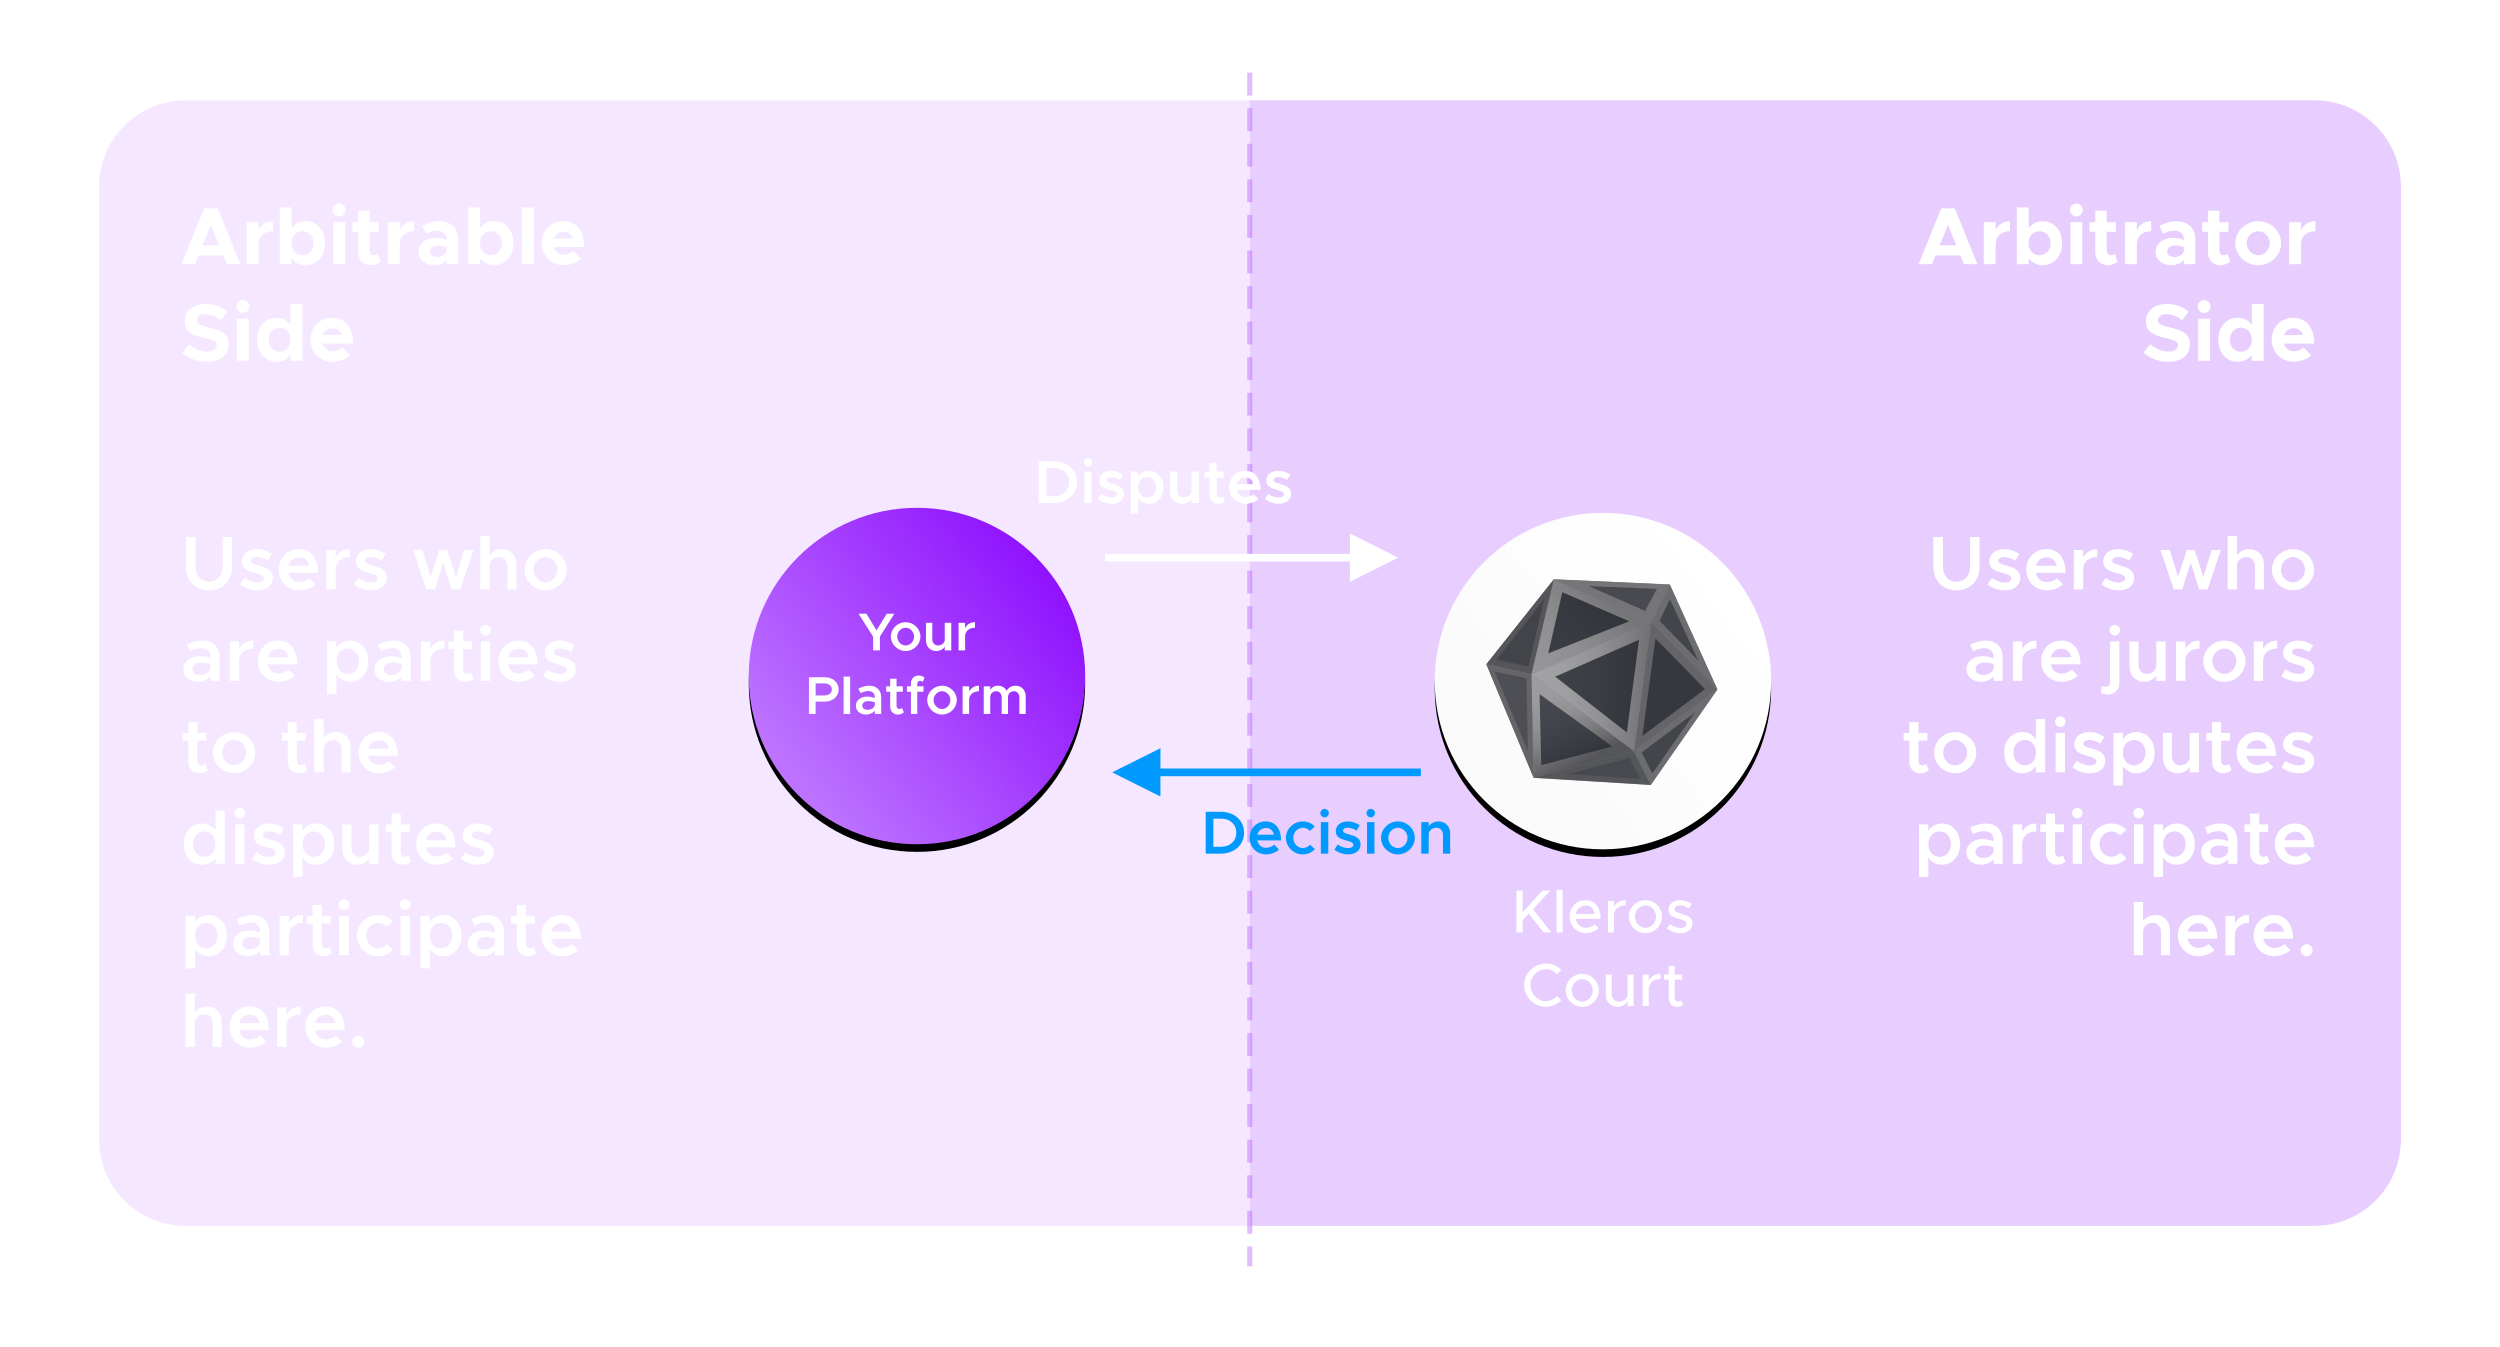 <?xml version="1.0" encoding="UTF-8"?>
<svg width="984px" height="530px" viewBox="0 0 984 530" version="1.1" xmlns="http://www.w3.org/2000/svg" xmlns:xlink="http://www.w3.org/1999/xlink">
    <!-- Generator: Sketch 58 (84663) - https://sketch.com -->
    <title>arbitrable-arbitrator-your-platform copy</title>
    <desc>Created with Sketch.</desc>
    <defs>
        <linearGradient x1="90.723%" y1="22.073%" x2="13.944%" y2="80.897%" id="792linearGradient">
            <stop stop-color="#FFFFFF" offset="0%"></stop>
            <stop stop-color="#FAFAFA" offset="100%"></stop>
        </linearGradient>
        <circle id="path-2" cx="82.913" cy="83.087" r="66.209"></circle>
        <filter x="-19.3%" y="-17.0%" width="138.5%" height="138.5%" filterUnits="objectBoundingBox" id="filter-3">
            <feOffset dx="0" dy="3" in="SourceAlpha" result="shadowOffsetOuter1"></feOffset>
            <feGaussianBlur stdDeviation="8" in="shadowOffsetOuter1" result="shadowBlurOuter1"></feGaussianBlur>
            <feColorMatrix values="0 0 0 0 0.302   0 0 0 0 0   0 0 0 0 0.706  0 0 0 0.517 0" type="matrix" in="shadowBlurOuter1"></feColorMatrix>
        </filter>
        <linearGradient x1="0%" y1="50%" x2="100%" y2="50%" id="792linearGradient-4">
            <stop stop-color="#A3A2A5" offset="0%"></stop>
            <stop stop-color="#9F9EA0" offset="27.05%"></stop>
            <stop stop-color="#929194" offset="56.07%"></stop>
            <stop stop-color="#7C7C80" offset="85.92%"></stop>
            <stop stop-color="#707073" offset="100%"></stop>
        </linearGradient>
        <linearGradient x1="-0.661%" y1="80.131%" x2="70.392%" y2="24.083%" id="792linearGradient-5">
            <stop stop-color="#969598" offset="0%"></stop>
            <stop stop-color="#908F92" offset="33.96%"></stop>
            <stop stop-color="#7F7F82" offset="79.17%"></stop>
            <stop stop-color="#757578" offset="100%"></stop>
        </linearGradient>
        <linearGradient x1="6.376%" y1="-2.835%" x2="50.009%" y2="85.051%" id="792linearGradient-6">
            <stop stop-color="#9E9EA0" offset="0%"></stop>
            <stop stop-color="#9B9B9D" offset="27.59%"></stop>
            <stop stop-color="#919194" offset="49.4%"></stop>
            <stop stop-color="#808083" offset="69.23%"></stop>
            <stop stop-color="#69696D" offset="87.77%"></stop>
            <stop stop-color="#55565A" offset="100%"></stop>
        </linearGradient>
        <linearGradient x1="90.723%" y1="22.073%" x2="13.944%" y2="80.897%" id="792linearGradient-7">
            <stop stop-color="#9013FE" offset="0%"></stop>
            <stop stop-color="#BD73FF" offset="100%"></stop>
        </linearGradient>
        <circle id="path-8" cx="66.913" cy="67.087" r="66.209"></circle>
        <filter x="-19.3%" y="-17.0%" width="138.5%" height="138.5%" filterUnits="objectBoundingBox" id="filter-9">
            <feOffset dx="0" dy="3" in="SourceAlpha" result="shadowOffsetOuter1"></feOffset>
            <feGaussianBlur stdDeviation="8" in="shadowOffsetOuter1" result="shadowBlurOuter1"></feGaussianBlur>
            <feColorMatrix values="0 0 0 0 0.302   0 0 0 0 0   0 0 0 0 0.706  0 0 0 0.517 0" type="matrix" in="shadowBlurOuter1"></feColorMatrix>
        </filter>
    </defs>
    <g id="arbitrable-arbitrator-your-platform-copy" stroke="none" stroke-width="1" fill="none" fill-rule="evenodd">
        <g id="Group-2" transform="translate(39, 28)">
            <path d="M453,11.5 L872,11.5 C890.778,11.5 906,26.722 906,45.5 L906,420.5 C906,439.278 890.778,454.5 872,454.5 L453,454.5 L453,454.5 L453,11.5 Z" id="Rectangle" fill="#9013FE" opacity="0.209"></path>
            <path d="M34,11.5 L453,11.5 L453,11.5 L453,454.5 L34,454.5 C15.222,454.5 2.29960275e-15,439.278 0,420.5 L0,45.5 C-2.29960275e-15,26.722 15.222,11.5 34,11.5 Z" id="Rectangle" fill="#9013FE" opacity="0.1"></path>
            <path d="M218,234.5 L218,236.5 L227,236.5 L227,234.5 L218,234.5 Z M232,234.5 L232,236.5 L241,236.5 L241,234.5 L232,234.5 Z M246,234.5 L246,236.5 L255,236.5 L255,234.5 L246,234.5 Z M260,234.5 L260,236.5 L269,236.5 L269,234.5 L260,234.5 Z M274,234.5 L274,236.5 L283,236.5 L283,234.5 L274,234.5 Z M288,234.5 L288,236.5 L297,236.5 L297,234.5 L288,234.5 Z M302,234.5 L302,236.5 L311,236.5 L311,234.5 L302,234.5 Z M316,234.5 L316,236.5 L325,236.5 L325,234.5 L316,234.5 Z M330,234.5 L330,236.5 L339,236.5 L339,234.5 L330,234.5 Z M344,234.5 L344,236.5 L353,236.5 L353,234.5 L344,234.5 Z M358,234.5 L358,236.5 L367,236.5 L367,234.5 L358,234.5 Z M372,234.5 L372,236.5 L381,236.5 L381,234.5 L372,234.5 Z M386,234.5 L386,236.5 L395,236.5 L395,234.5 L386,234.5 Z M400,234.5 L400,236.5 L409,236.5 L409,234.5 L400,234.5 Z M414,234.5 L414,236.5 L423,236.5 L423,234.5 L414,234.5 Z M428,234.5 L428,236.5 L437,236.5 L437,234.5 L428,234.5 Z M442,234.5 L442,236.5 L451,236.5 L451,234.5 L442,234.5 Z M456,234.5 L456,236.5 L465,236.5 L465,234.5 L456,234.5 Z M470,234.5 L470,236.5 L479,236.5 L479,234.5 L470,234.5 Z M484,234.5 L484,236.5 L493,236.5 L493,234.5 L484,234.5 Z M498,234.5 L498,236.5 L507,236.5 L507,234.5 L498,234.5 Z M512,234.5 L512,236.5 L521,236.5 L521,234.5 L512,234.5 Z M526,234.5 L526,236.5 L535,236.5 L535,234.5 L526,234.5 Z M540,234.5 L540,236.5 L549,236.5 L549,234.5 L540,234.5 Z M554,234.5 L554,236.5 L563,236.5 L563,234.5 L554,234.5 Z M568,234.5 L568,236.5 L577,236.5 L577,234.5 L568,234.5 Z M582,234.5 L582,236.5 L591,236.5 L591,234.5 L582,234.5 Z M596,234.5 L596,236.5 L605,236.5 L605,234.5 L596,234.5 Z M610,234.5 L610,236.5 L619,236.5 L619,234.5 L610,234.5 Z M624,234.5 L624,236.5 L633,236.5 L633,234.5 L624,234.5 Z M638,234.5 L638,236.5 L647,236.5 L647,234.5 L638,234.5 Z M652,234.5 L652,236.5 L661,236.5 L661,234.5 L652,234.5 Z M666,234.5 L666,236.5 L675,236.5 L675,234.5 L666,234.5 Z M680,234.5 L680,236.5 L687.817,236.5 L687.817,234.5 L680,234.5 Z" id="Line-164" fill-opacity="0.426" fill="#B764FF" fill-rule="nonzero" transform="translate(452.908, 235.5) rotate(-270) translate(-452.908, -235.5) "></path>
        </g>
        <path d="M89.304,104 L94.616,104 L85.656,82.016 L80.376,82.016 L71.416,104 L76.696,104 L78.104,100.544 L87.896,100.544 L89.304,104 Z M79.736,96.544 L83,88.512 L86.264,96.544 L79.736,96.544 Z M101.752,90.528 L101.752,87.456 L97.08,87.456 L97.08,104 L101.752,104 L101.752,96.096 C101.752,92.992 103.96,91.008 107.416,91.008 L107.416,87.072 C104.888,87.072 102.84,88.384 101.752,90.528 Z M120.312,87.072 C118.008,87.072 116.088,88.064 114.776,89.76 L114.776,81.632 L110.104,81.632 L110.104,104 L114.776,104 L114.776,101.664 C116.088,103.392 118.008,104.384 120.312,104.384 C124.728,104.384 127.928,100.8 127.928,95.712 C127.928,90.656 124.728,87.072 120.312,87.072 Z M118.968,100.448 C116.696,100.448 115.032,98.784 114.776,96.352 L114.776,95.072 C115.032,92.672 116.696,91.008 118.968,91.008 C121.56,91.008 123.384,92.96 123.384,95.712 C123.384,98.496 121.56,100.448 118.968,100.448 Z M133.56,85.184 C134.936,85.184 136.056,84.032 136.056,82.624 C136.056,81.312 134.936,80.128 133.56,80.128 C132.12,80.128 131,81.312 131,82.624 C131,84.032 132.12,85.184 133.56,85.184 Z M131.192,104 L135.864,104 L135.864,87.456 L131.192,87.456 L131.192,104 Z M148.632,99.904 C148.312,100.224 147.672,100.448 147.032,100.448 C146.168,100.448 145.464,99.68 145.464,98.592 L145.464,91.232 L149.048,91.232 L149.048,87.456 L145.464,87.456 L145.464,82.912 L140.984,82.912 L140.984,87.456 L138.712,87.456 L138.712,91.232 L140.984,91.232 L140.984,99.328 C140.984,102.304 143.032,104.384 145.944,104.384 C147.288,104.384 148.792,103.808 149.752,102.944 L148.632,99.904 Z M157.336,90.528 L157.336,87.456 L152.664,87.456 L152.664,104 L157.336,104 L157.336,96.096 C157.336,92.992 159.544,91.008 163,91.008 L163,87.072 C160.472,87.072 158.424,88.384 157.336,90.528 Z M173.08,87.072 C170.776,87.072 168.504,87.712 166.168,88.896 L167.736,92 C169.048,91.328 170.488,90.816 172.024,90.816 C174.744,90.816 175.832,92.352 175.832,94.112 L175.832,94.432 C174.424,93.888 172.952,93.6 171.608,93.6 C167.768,93.6 164.728,95.84 164.728,99.104 C164.728,102.272 167.448,104.384 170.968,104.384 C172.76,104.384 174.648,103.68 175.832,102.336 L175.832,104 L180.344,104 L180.344,94.112 C180.344,89.792 177.4,87.072 173.08,87.072 Z M172.024,101.152 C170.424,101.152 169.24,100.32 169.24,98.976 C169.24,97.632 170.584,96.64 172.28,96.64 C173.56,96.64 174.776,96.864 175.832,97.248 L175.832,98.784 C175.512,100.32 173.816,101.152 172.024,101.152 Z M194.488,87.072 C192.184,87.072 190.264,88.064 188.952,89.76 L188.952,81.632 L184.28,81.632 L184.28,104 L188.952,104 L188.952,101.664 C190.264,103.392 192.184,104.384 194.488,104.384 C198.904,104.384 202.104,100.8 202.104,95.712 C202.104,90.656 198.904,87.072 194.488,87.072 Z M193.144,100.448 C190.872,100.448 189.208,98.784 188.952,96.352 L188.952,95.072 C189.208,92.672 190.872,91.008 193.144,91.008 C195.736,91.008 197.56,92.96 197.56,95.712 C197.56,98.496 195.736,100.448 193.144,100.448 Z M205.4,104 L210.072,104 L210.072,81.632 L205.4,81.632 L205.4,104 Z M221.944,100.256 C219.992,100.256 218.552,99.04 218.008,97.248 L229.944,97.248 C229.944,91.008 226.904,87.072 221.72,87.072 C216.888,87.072 213.208,90.688 213.208,95.68 C213.208,100.768 217.048,104.384 221.976,104.384 C224.408,104.384 227.256,103.36 228.728,101.824 L225.752,98.784 C224.856,99.648 223.256,100.256 221.944,100.256 Z M221.912,91.2 C223.8,91.2 225.016,92.256 225.464,93.888 L218.072,93.888 C218.68,92.224 220.152,91.2 221.912,91.2 Z M81.496,142.384 C86.872,142.384 90.04,139.6 90.04,135.408 C90.04,131.429 87.033,129.996 82.462,128.946 L81.574,128.743 C78.622,128.046 77.464,127.503 77.464,126 C77.464,124.688 78.68,123.632 80.696,123.632 C82.808,123.632 85.016,124.496 86.968,126.064 L89.432,122.672 C87.192,120.752 84.408,119.632 80.824,119.632 C76.024,119.632 72.696,122.416 72.696,126.48 C72.696,130.562 75.728,131.936 80.071,132.973 L81.22,133.241 C84.142,133.934 85.272,134.447 85.272,135.92 C85.272,137.296 84.056,138.384 81.688,138.384 C78.904,138.384 76.536,137.296 74.456,135.504 L71.736,138.736 C74.296,141.104 77.688,142.384 81.496,142.384 Z M95.64,123.184 C97.016,123.184 98.136,122.032 98.136,120.624 C98.136,119.312 97.016,118.128 95.64,118.128 C94.2,118.128 93.08,119.312 93.08,120.624 C93.08,122.032 94.2,123.184 95.64,123.184 Z M93.272,142 L97.944,142 L97.944,125.456 L93.272,125.456 L93.272,142 Z M114.36,119.632 L114.36,127.824 C113.048,126.096 111.128,125.072 108.792,125.072 C104.376,125.072 101.176,128.656 101.176,133.712 C101.176,138.8 104.376,142.384 108.792,142.384 C111.128,142.384 113.048,141.36 114.36,139.632 L114.36,142 L119.032,142 L119.032,119.632 L114.36,119.632 Z M110.136,138.448 C107.544,138.448 105.72,136.496 105.72,133.712 C105.72,130.96 107.544,129.008 110.136,129.008 C112.6,129.008 114.36,130.96 114.36,133.712 C114.36,136.496 112.6,138.448 110.136,138.448 Z M130.936,138.256 C128.984,138.256 127.544,137.04 127,135.248 L138.936,135.248 C138.936,129.008 135.896,125.072 130.712,125.072 C125.88,125.072 122.2,128.688 122.2,133.68 C122.2,138.768 126.04,142.384 130.968,142.384 C133.4,142.384 136.248,141.36 137.72,139.824 L134.744,136.784 C133.848,137.648 132.248,138.256 130.936,138.256 Z M130.904,129.2 C132.792,129.2 134.008,130.256 134.456,131.888 L127.064,131.888 C127.672,130.224 129.144,129.2 130.904,129.2 Z" id="ArbitrableSide" fill="#FFFFFF" fill-rule="nonzero"></path>
        <path d="M773.024,104 L778.336,104 L769.376,82.016 L764.096,82.016 L755.136,104 L760.416,104 L761.824,100.544 L771.616,100.544 L773.024,104 Z M763.456,96.544 L766.72,88.512 L769.984,96.544 L763.456,96.544 Z M785.472,90.528 L785.472,87.456 L780.8,87.456 L780.8,104 L785.472,104 L785.472,96.096 C785.472,92.992 787.68,91.008 791.136,91.008 L791.136,87.072 C788.608,87.072 786.56,88.384 785.472,90.528 Z M804.032,87.072 C801.728,87.072 799.808,88.064 798.496,89.76 L798.496,81.632 L793.824,81.632 L793.824,104 L798.496,104 L798.496,101.664 C799.808,103.392 801.728,104.384 804.032,104.384 C808.448,104.384 811.648,100.8 811.648,95.712 C811.648,90.656 808.448,87.072 804.032,87.072 Z M802.688,100.448 C800.416,100.448 798.752,98.784 798.496,96.352 L798.496,95.072 C798.752,92.672 800.416,91.008 802.688,91.008 C805.28,91.008 807.104,92.96 807.104,95.712 C807.104,98.496 805.28,100.448 802.688,100.448 Z M817.28,85.184 C818.656,85.184 819.776,84.032 819.776,82.624 C819.776,81.312 818.656,80.128 817.28,80.128 C815.84,80.128 814.72,81.312 814.72,82.624 C814.72,84.032 815.84,85.184 817.28,85.184 Z M814.912,104 L819.584,104 L819.584,87.456 L814.912,87.456 L814.912,104 Z M832.352,99.904 C832.032,100.224 831.392,100.448 830.752,100.448 C829.888,100.448 829.184,99.68 829.184,98.592 L829.184,91.232 L832.768,91.232 L832.768,87.456 L829.184,87.456 L829.184,82.912 L824.704,82.912 L824.704,87.456 L822.432,87.456 L822.432,91.232 L824.704,91.232 L824.704,99.328 C824.704,102.304 826.752,104.384 829.664,104.384 C831.008,104.384 832.512,103.808 833.472,102.944 L832.352,99.904 Z M841.056,90.528 L841.056,87.456 L836.384,87.456 L836.384,104 L841.056,104 L841.056,96.096 C841.056,92.992 843.264,91.008 846.72,91.008 L846.72,87.072 C844.192,87.072 842.144,88.384 841.056,90.528 Z M856.8,87.072 C854.496,87.072 852.224,87.712 849.888,88.896 L851.456,92 C852.768,91.328 854.208,90.816 855.744,90.816 C858.464,90.816 859.552,92.352 859.552,94.112 L859.552,94.432 C858.144,93.888 856.672,93.6 855.328,93.6 C851.488,93.6 848.448,95.84 848.448,99.104 C848.448,102.272 851.168,104.384 854.688,104.384 C856.48,104.384 858.368,103.68 859.552,102.336 L859.552,104 L864.064,104 L864.064,94.112 C864.064,89.792 861.12,87.072 856.8,87.072 Z M855.744,101.152 C854.144,101.152 852.96,100.32 852.96,98.976 C852.96,97.632 854.304,96.64 856,96.64 C857.28,96.64 858.496,96.864 859.552,97.248 L859.552,98.784 C859.232,100.32 857.536,101.152 855.744,101.152 Z M876.704,99.904 C876.384,100.224 875.744,100.448 875.104,100.448 C874.24,100.448 873.536,99.68 873.536,98.592 L873.536,91.232 L877.12,91.232 L877.12,87.456 L873.536,87.456 L873.536,82.912 L869.056,82.912 L869.056,87.456 L866.784,87.456 L866.784,91.232 L869.056,91.232 L869.056,99.328 C869.056,102.304 871.104,104.384 874.016,104.384 C875.36,104.384 876.864,103.808 877.824,102.944 L876.704,99.904 Z M888.864,104.384 C893.76,104.384 897.856,100.416 897.856,95.712 C897.856,91.008 893.76,87.072 888.864,87.072 C883.936,87.072 879.808,91.008 879.808,95.712 C879.808,100.416 883.936,104.384 888.864,104.384 Z M888.864,100.448 C886.368,100.448 884.288,98.272 884.288,95.712 C884.288,93.152 886.368,91.008 888.864,91.008 C891.328,91.008 893.408,93.152 893.408,95.712 C893.408,98.272 891.328,100.448 888.864,100.448 Z M905.696,90.528 L905.696,87.456 L901.024,87.456 L901.024,104 L905.696,104 L905.696,96.096 C905.696,92.992 907.904,91.008 911.36,91.008 L911.36,87.072 C908.832,87.072 906.784,88.384 905.696,90.528 Z M853.44,142.384 C858.816,142.384 861.984,139.6 861.984,135.408 C861.984,131.429 858.977,129.996 854.406,128.946 L853.518,128.743 C850.566,128.046 849.408,127.503 849.408,126 C849.408,124.688 850.624,123.632 852.64,123.632 C854.752,123.632 856.96,124.496 858.912,126.064 L861.376,122.672 C859.136,120.752 856.352,119.632 852.768,119.632 C847.968,119.632 844.64,122.416 844.64,126.48 C844.64,130.562 847.672,131.936 852.015,132.973 L853.164,133.241 C856.086,133.934 857.216,134.447 857.216,135.92 C857.216,137.296 856,138.384 853.632,138.384 C850.848,138.384 848.48,137.296 846.4,135.504 L843.68,138.736 C846.24,141.104 849.632,142.384 853.44,142.384 Z M867.584,123.184 C868.96,123.184 870.08,122.032 870.08,120.624 C870.08,119.312 868.96,118.128 867.584,118.128 C866.144,118.128 865.024,119.312 865.024,120.624 C865.024,122.032 866.144,123.184 867.584,123.184 Z M865.216,142 L869.888,142 L869.888,125.456 L865.216,125.456 L865.216,142 Z M886.304,119.632 L886.304,127.824 C884.992,126.096 883.072,125.072 880.736,125.072 C876.32,125.072 873.12,128.656 873.12,133.712 C873.12,138.8 876.32,142.384 880.736,142.384 C883.072,142.384 884.992,141.36 886.304,139.632 L886.304,142 L890.976,142 L890.976,119.632 L886.304,119.632 Z M882.08,138.448 C879.488,138.448 877.664,136.496 877.664,133.712 C877.664,130.96 879.488,129.008 882.08,129.008 C884.544,129.008 886.304,130.96 886.304,133.712 C886.304,136.496 884.544,138.448 882.08,138.448 Z M902.88,138.256 C900.928,138.256 899.488,137.04 898.944,135.248 L910.88,135.248 C910.88,129.008 907.84,125.072 902.656,125.072 C897.824,125.072 894.144,128.688 894.144,133.68 C894.144,138.768 897.984,142.384 902.912,142.384 C905.344,142.384 908.192,141.36 909.664,139.824 L906.688,136.784 C905.792,137.648 904.192,138.256 902.88,138.256 Z M902.848,129.2 C904.736,129.2 905.952,130.256 906.4,131.888 L899.008,131.888 C899.616,130.224 901.088,129.2 902.848,129.2 Z" id="ArbitratorSide" fill="#FFFFFF" fill-rule="nonzero"></path>
        <path d="M82.28,232.36 C87.62,232.36 91.37,228.58 91.37,223.21 L91.37,211.39 L87.65,211.39 L87.65,223.09 C87.65,226.51 85.43,228.97 82.28,228.97 C79.16,228.97 76.94,226.51 76.94,223.09 L76.94,211.39 L73.19,211.39 L73.19,223.21 C73.19,228.58 76.97,232.36 82.28,232.36 Z M101.3,232.36 C104.93,232.36 107.39,230.44 107.39,227.47 C107.39,224.23 104.57,223.33 101.96,222.61 L101.038,222.335 C99.375,221.82 98.78,221.479 98.78,220.63 C98.78,219.76 99.77,219.25 101.06,219.25 C102.41,219.25 104,219.73 105.47,220.66 L107,217.99 C105.32,216.88 103.19,216.13 101.06,216.13 C97.61,216.13 95.21,218.11 95.21,221.02 C95.238,223.627 97.14,224.628 100.182,225.464 L101.146,225.724 C102.707,226.158 103.85,226.576 103.85,227.68 C103.85,228.64 102.83,229.27 101.36,229.27 C99.41,229.27 97.67,228.55 96.17,227.47 L94.52,230.02 C96.38,231.52 98.93,232.36 101.3,232.36 Z M117.8,229.12 C115.58,229.12 113.96,227.62 113.51,225.49 L125.21,225.49 C125.21,219.76 122.42,216.13 117.62,216.13 C113.21,216.13 109.73,219.55 109.73,224.2 C109.73,228.97 113.39,232.36 117.83,232.36 C120.08,232.36 122.78,231.4 124.13,229.96 L121.82,227.56 C120.95,228.46 119.24,229.12 117.8,229.12 Z M117.77,219.37 C119.96,219.37 121.28,220.75 121.7,222.7 L113.54,222.7 C114.08,220.66 115.73,219.37 117.77,219.37 Z M132.14,219.49 L132.14,216.49 L128.48,216.49 L128.48,232 L132.14,232 L132.14,224.17 C132.14,221.23 134.36,219.25 137.69,219.25 L137.69,216.13 C135.14,216.13 133.13,217.42 132.14,219.49 Z M146.12,232.36 C149.75,232.36 152.21,230.44 152.21,227.47 C152.21,224.23 149.39,223.33 146.78,222.61 L145.858,222.335 C144.195,221.82 143.6,221.479 143.6,220.63 C143.6,219.76 144.59,219.25 145.88,219.25 C147.23,219.25 148.82,219.73 150.29,220.66 L151.82,217.99 C150.14,216.88 148.01,216.13 145.88,216.13 C142.43,216.13 140.03,218.11 140.03,221.02 C140.058,223.627 141.96,224.628 145.002,225.464 L145.966,225.724 C147.527,226.158 148.67,226.576 148.67,227.68 C148.67,228.64 147.65,229.27 146.18,229.27 C144.23,229.27 142.49,228.55 140.99,227.47 L139.34,230.02 C141.2,231.52 143.75,232.36 146.12,232.36 Z M167.84,232 L171.17,232 L174.47,221.38 L177.8,232 L181.13,232 L186.35,216.49 L182.69,216.49 L179.48,227.08 L176,216.49 L172.94,216.49 L169.49,227.08 L166.25,216.49 L162.59,216.49 L167.84,232 Z M197.51,216.13 C195.44,216.13 193.61,217.12 192.68,218.62 L192.68,211.03 L189.02,211.03 L189.02,232 L192.68,232 L192.68,222.61 C192.68,220.75 194.39,219.25 196.46,219.25 C198.38,219.25 199.73,220.75 199.73,222.85 L199.73,232 L203.27,232 L203.27,222.13 C203.27,218.62 200.9,216.13 197.51,216.13 Z M214.73,232.36 C219.23,232.36 223.04,228.64 223.04,224.23 C223.04,219.82 219.23,216.13 214.73,216.13 C210.23,216.13 206.42,219.82 206.42,224.23 C206.42,228.64 210.23,232.36 214.73,232.36 Z M214.73,229.24 C212.15,229.24 209.99,226.96 209.99,224.23 C209.99,221.53 212.15,219.25 214.73,219.25 C217.28,219.25 219.44,221.53 219.44,224.23 C219.44,226.96 217.28,229.24 214.73,229.24 Z M79.76,252.13 C77.81,252.13 75.77,252.67 73.58,253.75 L74.84,256.3 C76.16,255.64 77.57,255.13 79.04,255.13 C81.86,255.13 82.85,256.87 82.85,258.67 L82.85,259.09 C81.44,258.55 79.91,258.25 78.5,258.25 C75.02,258.25 72.17,260.35 72.17,263.41 C72.17,266.41 74.66,268.36 77.96,268.36 C79.76,268.36 81.71,267.58 82.85,266.14 L82.85,268 L86.42,268 L86.42,258.67 C86.42,254.74 83.87,252.13 79.76,252.13 Z M78.77,265.69 C77.03,265.69 75.74,264.76 75.74,263.29 C75.74,261.82 77.21,260.8 79.04,260.8 C80.42,260.8 81.71,261.01 82.85,261.4 L82.85,263.14 C82.43,264.79 80.54,265.69 78.77,265.69 Z M94.13,255.49 L94.13,252.49 L90.47,252.49 L90.47,268 L94.13,268 L94.13,260.17 C94.13,257.23 96.35,255.25 99.68,255.25 L99.68,252.13 C97.13,252.13 95.12,253.42 94.13,255.49 Z M109.61,265.12 C107.39,265.12 105.77,263.62 105.32,261.49 L117.02,261.49 C117.02,255.76 114.23,252.13 109.43,252.13 C105.02,252.13 101.54,255.55 101.54,260.2 C101.54,264.97 105.2,268.36 109.64,268.36 C111.89,268.36 114.59,267.4 115.94,265.96 L113.63,263.56 C112.76,264.46 111.05,265.12 109.61,265.12 Z M109.58,255.37 C111.77,255.37 113.09,256.75 113.51,258.7 L105.35,258.7 C105.89,256.66 107.54,255.37 109.58,255.37 Z M137.84,252.13 C135.53,252.13 133.67,253.18 132.44,254.95 L132.44,252.49 L128.78,252.49 L128.78,273.16 L132.44,273.16 L132.44,265.54 C133.67,267.31 135.53,268.36 137.84,268.36 C141.95,268.36 144.95,265 144.95,260.23 C144.95,255.49 141.95,252.13 137.84,252.13 Z M136.85,265.24 C134.27,265.24 132.47,263.14 132.47,260.23 C132.47,257.32 134.27,255.25 136.85,255.25 C139.46,255.25 141.32,257.32 141.32,260.23 C141.32,263.14 139.46,265.24 136.85,265.24 Z M155,252.13 C153.05,252.13 151.01,252.67 148.82,253.75 L150.08,256.3 C151.4,255.64 152.81,255.13 154.28,255.13 C157.1,255.13 158.09,256.87 158.09,258.67 L158.09,259.09 C156.68,258.55 155.15,258.25 153.74,258.25 C150.26,258.25 147.41,260.35 147.41,263.41 C147.41,266.41 149.9,268.36 153.2,268.36 C155,268.36 156.95,267.58 158.09,266.14 L158.09,268 L161.66,268 L161.66,258.67 C161.66,254.74 159.11,252.13 155,252.13 Z M154.01,265.69 C152.27,265.69 150.98,264.76 150.98,263.29 C150.98,261.82 152.45,260.8 154.28,260.8 C155.66,260.8 156.95,261.01 158.09,261.4 L158.09,263.14 C157.67,264.79 155.78,265.69 154.01,265.69 Z M169.37,255.49 L169.37,252.49 L165.71,252.49 L165.71,268 L169.37,268 L169.37,260.17 C169.37,257.23 171.59,255.25 174.92,255.25 L174.92,252.13 C172.37,252.13 170.36,253.42 169.37,255.49 Z M185.36,264.67 C185.03,265 184.46,265.24 183.83,265.24 C182.96,265.24 182.3,264.49 182.3,263.44 L182.3,255.52 L185.81,255.52 L185.81,252.49 L182.3,252.49 L182.3,248.23 L178.73,248.23 L178.73,252.49 L176.48,252.49 L176.48,255.52 L178.73,255.52 L178.73,263.89 C178.73,266.5 180.53,268.36 183.11,268.36 C184.28,268.36 185.54,267.88 186.41,267.13 L185.36,264.67 Z M191.12,250.15 C192.26,250.15 193.19,249.16 193.19,248.05 C193.19,246.94 192.26,245.98 191.12,245.98 C189.95,245.98 189.02,246.94 189.02,248.05 C189.02,249.16 189.95,250.15 191.12,250.15 Z M189.26,268 L192.92,268 L192.92,252.49 L189.26,252.49 L189.26,268 Z M204.2,265.12 C201.98,265.12 200.36,263.62 199.91,261.49 L211.61,261.49 C211.61,255.76 208.82,252.13 204.02,252.13 C199.61,252.13 196.13,255.55 196.13,260.2 C196.13,264.97 199.79,268.36 204.23,268.36 C206.48,268.36 209.18,267.4 210.53,265.96 L208.22,263.56 C207.35,264.46 205.64,265.12 204.2,265.12 Z M204.17,255.37 C206.36,255.37 207.68,256.75 208.1,258.7 L199.94,258.7 C200.48,256.66 202.13,255.37 204.17,255.37 Z M220.52,268.36 C224.15,268.36 226.61,266.44 226.61,263.47 C226.61,260.23 223.79,259.33 221.18,258.61 L220.258,258.335 C218.595,257.82 218,257.479 218,256.63 C218,255.76 218.99,255.25 220.28,255.25 C221.63,255.25 223.22,255.73 224.69,256.66 L226.22,253.99 C224.54,252.88 222.41,252.13 220.28,252.13 C216.83,252.13 214.43,254.11 214.43,257.02 C214.458,259.627 216.36,260.628 219.402,261.464 L220.366,261.724 C221.927,262.158 223.07,262.576 223.07,263.68 C223.07,264.64 222.05,265.27 220.58,265.27 C218.63,265.27 216.89,264.55 215.39,263.47 L213.74,266.02 C215.6,267.52 218.15,268.36 220.52,268.36 Z M80.75,300.67 C80.42,301 79.85,301.24 79.22,301.24 C78.35,301.24 77.69,300.49 77.69,299.44 L77.69,291.52 L81.2,291.52 L81.2,288.49 L77.69,288.49 L77.69,284.23 L74.12,284.23 L74.12,288.49 L71.87,288.49 L71.87,291.52 L74.12,291.52 L74.12,299.89 C74.12,302.5 75.92,304.36 78.5,304.36 C79.67,304.36 80.93,303.88 81.8,303.13 L80.75,300.67 Z M92.15,304.36 C96.65,304.36 100.46,300.64 100.46,296.23 C100.46,291.82 96.65,288.13 92.15,288.13 C87.65,288.13 83.84,291.82 83.84,296.23 C83.84,300.64 87.65,304.36 92.15,304.36 Z M92.15,301.24 C89.57,301.24 87.41,298.96 87.41,296.23 C87.41,293.53 89.57,291.25 92.15,291.25 C94.7,291.25 96.86,293.53 96.86,296.23 C96.86,298.96 94.7,301.24 92.15,301.24 Z M119.87,300.67 C119.54,301 118.97,301.24 118.34,301.24 C117.47,301.24 116.81,300.49 116.81,299.44 L116.81,291.52 L120.32,291.52 L120.32,288.49 L116.81,288.49 L116.81,284.23 L113.24,284.23 L113.24,288.49 L110.99,288.49 L110.99,291.52 L113.24,291.52 L113.24,299.89 C113.24,302.5 115.04,304.36 117.62,304.36 C118.79,304.36 120.05,303.88 120.92,303.13 L119.87,300.67 Z M132.23,288.13 C130.16,288.13 128.33,289.12 127.4,290.62 L127.4,283.03 L123.74,283.03 L123.74,304 L127.4,304 L127.4,294.61 C127.4,292.75 129.11,291.25 131.18,291.25 C133.1,291.25 134.45,292.75 134.45,294.85 L134.45,304 L137.99,304 L137.99,294.13 C137.99,290.62 135.62,288.13 132.23,288.13 Z M149.18,301.12 C146.96,301.12 145.34,299.62 144.89,297.49 L156.59,297.49 C156.59,291.76 153.8,288.13 149,288.13 C144.59,288.13 141.11,291.55 141.11,296.2 C141.11,300.97 144.77,304.36 149.21,304.36 C151.46,304.36 154.16,303.4 155.51,301.96 L153.2,299.56 C152.33,300.46 150.62,301.12 149.18,301.12 Z M149.15,291.37 C151.34,291.37 152.66,292.75 153.08,294.7 L144.92,294.7 C145.46,292.66 147.11,291.37 149.15,291.37 Z M84.8,319.03 L84.8,326.89 C83.57,325.15 81.71,324.13 79.43,324.13 C75.32,324.13 72.32,327.49 72.32,332.23 C72.32,337 75.32,340.36 79.43,340.36 C81.71,340.36 83.57,339.34 84.8,337.6 L84.8,340 L88.46,340 L88.46,319.03 L84.8,319.03 Z M80.42,337.24 C77.81,337.24 75.95,335.14 75.95,332.23 C75.95,329.32 77.81,327.25 80.42,327.25 C83,327.25 84.8,329.32 84.8,332.23 C84.8,335.14 83,337.24 80.42,337.24 Z M94.43,322.15 C95.57,322.15 96.5,321.16 96.5,320.05 C96.5,318.94 95.57,317.98 94.43,317.98 C93.26,317.98 92.33,318.94 92.33,320.05 C92.33,321.16 93.26,322.15 94.43,322.15 Z M92.57,340 L96.23,340 L96.23,324.49 L92.57,324.49 L92.57,340 Z M106.01,340.36 C109.64,340.36 112.1,338.44 112.1,335.47 C112.1,332.23 109.28,331.33 106.67,330.61 L105.748,330.335 C104.085,329.82 103.49,329.479 103.49,328.63 C103.49,327.76 104.48,327.25 105.77,327.25 C107.12,327.25 108.71,327.73 110.18,328.66 L111.71,325.99 C110.03,324.88 107.9,324.13 105.77,324.13 C102.32,324.13 99.92,326.11 99.92,329.02 C99.948,331.627 101.85,332.628 104.892,333.464 L105.856,333.724 C107.417,334.158 108.56,334.576 108.56,335.68 C108.56,336.64 107.54,337.27 106.07,337.27 C104.12,337.27 102.38,336.55 100.88,335.47 L99.23,338.02 C101.09,339.52 103.64,340.36 106.01,340.36 Z M124.43,324.13 C122.12,324.13 120.26,325.18 119.03,326.95 L119.03,324.49 L115.37,324.49 L115.37,345.16 L119.03,345.16 L119.03,337.54 C120.26,339.31 122.12,340.36 124.43,340.36 C128.54,340.36 131.54,337 131.54,332.23 C131.54,327.49 128.54,324.13 124.43,324.13 Z M123.44,337.24 C120.86,337.24 119.06,335.14 119.06,332.23 C119.06,329.32 120.86,327.25 123.44,327.25 C126.05,327.25 127.91,329.32 127.91,332.23 C127.91,335.14 126.05,337.24 123.44,337.24 Z M145.34,324.49 L145.34,334.3 C145.1,335.95 143.51,337.24 141.59,337.24 C139.67,337.24 138.32,335.74 138.32,333.64 L138.32,324.49 L134.78,324.49 L134.78,334.36 C134.78,337.87 137.15,340.36 140.54,340.36 C142.58,340.36 144.38,339.37 145.34,337.93 L145.34,340 L149,340 L149,324.49 L145.34,324.49 Z M160.76,336.67 C160.43,337 159.86,337.24 159.23,337.24 C158.36,337.24 157.7,336.49 157.7,335.44 L157.7,327.52 L161.21,327.52 L161.21,324.49 L157.7,324.49 L157.7,320.23 L154.13,320.23 L154.13,324.49 L151.88,324.49 L151.88,327.52 L154.13,327.52 L154.13,335.89 C154.13,338.5 155.93,340.36 158.51,340.36 C159.68,340.36 160.94,339.88 161.81,339.13 L160.76,336.67 Z M171.89,337.12 C169.67,337.12 168.05,335.62 167.6,333.49 L179.3,333.49 C179.3,327.76 176.51,324.13 171.71,324.13 C167.3,324.13 163.82,327.55 163.82,332.2 C163.82,336.97 167.48,340.36 171.92,340.36 C174.17,340.36 176.87,339.4 178.22,337.96 L175.91,335.56 C175.04,336.46 173.33,337.12 171.89,337.12 Z M171.86,327.37 C174.05,327.37 175.37,328.75 175.79,330.7 L167.63,330.7 C168.17,328.66 169.82,327.37 171.86,327.37 Z M188.21,340.36 C191.84,340.36 194.3,338.44 194.3,335.47 C194.3,332.23 191.48,331.33 188.87,330.61 L187.948,330.335 C186.285,329.82 185.69,329.479 185.69,328.63 C185.69,327.76 186.68,327.25 187.97,327.25 C189.32,327.25 190.91,327.73 192.38,328.66 L193.91,325.99 C192.23,324.88 190.1,324.13 187.97,324.13 C184.52,324.13 182.12,326.11 182.12,329.02 C182.148,331.627 184.05,332.628 187.092,333.464 L188.056,333.724 C189.617,334.158 190.76,334.576 190.76,335.68 C190.76,336.64 189.74,337.27 188.27,337.27 C186.32,337.27 184.58,336.55 183.08,335.47 L181.43,338.02 C183.29,339.52 185.84,340.36 188.21,340.36 Z M82.16,360.13 C79.85,360.13 77.99,361.18 76.76,362.95 L76.76,360.49 L73.1,360.49 L73.1,381.16 L76.76,381.16 L76.76,373.54 C77.99,375.31 79.85,376.36 82.16,376.36 C86.27,376.36 89.27,373 89.27,368.23 C89.27,363.49 86.27,360.13 82.16,360.13 Z M81.17,373.24 C78.59,373.24 76.79,371.14 76.79,368.23 C76.79,365.32 78.59,363.25 81.17,363.25 C83.78,363.25 85.64,365.32 85.64,368.23 C85.64,371.14 83.78,373.24 81.17,373.24 Z M99.32,360.13 C97.37,360.13 95.33,360.67 93.14,361.75 L94.4,364.3 C95.72,363.64 97.13,363.13 98.6,363.13 C101.42,363.13 102.41,364.87 102.41,366.67 L102.41,367.09 C101,366.55 99.47,366.25 98.06,366.25 C94.58,366.25 91.73,368.35 91.73,371.41 C91.73,374.41 94.22,376.36 97.52,376.36 C99.32,376.36 101.27,375.58 102.41,374.14 L102.41,376 L105.98,376 L105.98,366.67 C105.98,362.74 103.43,360.13 99.32,360.13 Z M98.33,373.69 C96.59,373.69 95.3,372.76 95.3,371.29 C95.3,369.82 96.77,368.8 98.6,368.8 C99.98,368.8 101.27,369.01 102.41,369.4 L102.41,371.14 C101.99,372.79 100.1,373.69 98.33,373.69 Z M113.69,363.49 L113.69,360.49 L110.03,360.49 L110.03,376 L113.69,376 L113.69,368.17 C113.69,365.23 115.91,363.25 119.24,363.25 L119.24,360.13 C116.69,360.13 114.68,361.42 113.69,363.49 Z M129.68,372.67 C129.35,373 128.78,373.24 128.15,373.24 C127.28,373.24 126.62,372.49 126.62,371.44 L126.62,363.52 L130.13,363.52 L130.13,360.49 L126.62,360.49 L126.62,356.23 L123.05,356.23 L123.05,360.49 L120.8,360.49 L120.8,363.52 L123.05,363.52 L123.05,371.89 C123.05,374.5 124.85,376.36 127.43,376.36 C128.6,376.36 129.86,375.88 130.73,375.13 L129.68,372.67 Z M135.44,358.15 C136.58,358.15 137.51,357.16 137.51,356.05 C137.51,354.94 136.58,353.98 135.44,353.98 C134.27,353.98 133.34,354.94 133.34,356.05 C133.34,357.16 134.27,358.15 135.44,358.15 Z M133.58,376 L137.24,376 L137.24,360.49 L133.58,360.49 L133.58,376 Z M148.76,376.36 C151.22,376.36 153.29,375.34 154.79,373.75 L152.33,371.62 C151.46,372.61 150.14,373.24 148.79,373.24 C146.24,373.24 144.11,370.96 144.11,368.23 C144.11,365.53 146.24,363.25 148.79,363.25 C150.11,363.25 151.4,363.88 152.24,364.81 L154.7,362.65 C153.23,361.12 151.16,360.13 148.82,360.13 C144.29,360.13 140.48,363.82 140.48,368.23 C140.48,372.64 144.29,376.36 148.76,376.36 Z M159.53,358.15 C160.67,358.15 161.6,357.16 161.6,356.05 C161.6,354.94 160.67,353.98 159.53,353.98 C158.36,353.98 157.43,354.94 157.43,356.05 C157.43,357.16 158.36,358.15 159.53,358.15 Z M157.67,376 L161.33,376 L161.33,360.49 L157.67,360.49 L157.67,376 Z M174.53,360.13 C172.22,360.13 170.36,361.18 169.13,362.95 L169.13,360.49 L165.47,360.49 L165.47,381.16 L169.13,381.16 L169.13,373.54 C170.36,375.31 172.22,376.36 174.53,376.36 C178.64,376.36 181.64,373 181.64,368.23 C181.64,363.49 178.64,360.13 174.53,360.13 Z M173.54,373.24 C170.96,373.24 169.16,371.14 169.16,368.23 C169.16,365.32 170.96,363.25 173.54,363.25 C176.15,363.25 178.01,365.32 178.01,368.23 C178.01,371.14 176.15,373.24 173.54,373.24 Z M191.69,360.13 C189.74,360.13 187.7,360.67 185.51,361.75 L186.77,364.3 C188.09,363.64 189.5,363.13 190.97,363.13 C193.79,363.13 194.78,364.87 194.78,366.67 L194.78,367.09 C193.37,366.55 191.84,366.25 190.43,366.25 C186.95,366.25 184.1,368.35 184.1,371.41 C184.1,374.41 186.59,376.36 189.89,376.36 C191.69,376.36 193.64,375.58 194.78,374.14 L194.78,376 L198.35,376 L198.35,366.67 C198.35,362.74 195.8,360.13 191.69,360.13 Z M190.7,373.69 C188.96,373.69 187.67,372.76 187.67,371.29 C187.67,369.82 189.14,368.8 190.97,368.8 C192.35,368.8 193.64,369.01 194.78,369.4 L194.78,371.14 C194.36,372.79 192.47,373.69 190.7,373.69 Z M210.05,372.67 C209.72,373 209.15,373.24 208.52,373.24 C207.65,373.24 206.99,372.49 206.99,371.44 L206.99,363.52 L210.5,363.52 L210.5,360.49 L206.99,360.49 L206.99,356.23 L203.42,356.23 L203.42,360.49 L201.17,360.49 L201.17,363.52 L203.42,363.52 L203.42,371.89 C203.42,374.5 205.22,376.36 207.8,376.36 C208.97,376.36 210.23,375.88 211.1,375.13 L210.05,372.67 Z M221.18,373.12 C218.96,373.12 217.34,371.62 216.89,369.49 L228.59,369.49 C228.59,363.76 225.8,360.13 221,360.13 C216.59,360.13 213.11,363.55 213.11,368.2 C213.11,372.97 216.77,376.36 221.21,376.36 C223.46,376.36 226.16,375.4 227.51,373.96 L225.2,371.56 C224.33,372.46 222.62,373.12 221.18,373.12 Z M221.15,363.37 C223.34,363.37 224.66,364.75 225.08,366.7 L216.92,366.7 C217.46,364.66 219.11,363.37 221.15,363.37 Z M81.47,396.13 C79.4,396.13 77.57,397.12 76.64,398.62 L76.64,391.03 L72.98,391.03 L72.98,412 L76.64,412 L76.64,402.61 C76.64,400.75 78.35,399.25 80.42,399.25 C82.34,399.25 83.69,400.75 83.69,402.85 L83.69,412 L87.23,412 L87.23,402.13 C87.23,398.62 84.86,396.13 81.47,396.13 Z M98.42,409.12 C96.2,409.12 94.58,407.62 94.13,405.49 L105.83,405.49 C105.83,399.76 103.04,396.13 98.24,396.13 C93.83,396.13 90.35,399.55 90.35,404.2 C90.35,408.97 94.01,412.36 98.45,412.36 C100.7,412.36 103.4,411.4 104.75,409.96 L102.44,407.56 C101.57,408.46 99.86,409.12 98.42,409.12 Z M98.39,399.37 C100.58,399.37 101.9,400.75 102.32,402.7 L94.16,402.7 C94.7,400.66 96.35,399.37 98.39,399.37 Z M112.76,399.49 L112.76,396.49 L109.1,396.49 L109.1,412 L112.76,412 L112.76,404.17 C112.76,401.23 114.98,399.25 118.31,399.25 L118.31,396.13 C115.76,396.13 113.75,397.42 112.76,399.49 Z M128.24,409.12 C126.02,409.12 124.4,407.62 123.95,405.49 L135.65,405.49 C135.65,399.76 132.86,396.13 128.06,396.13 C123.65,396.13 120.17,399.55 120.17,404.2 C120.17,408.97 123.83,412.36 128.27,412.36 C130.52,412.36 133.22,411.4 134.57,409.96 L132.26,407.56 C131.39,408.46 129.68,409.12 128.24,409.12 Z M128.21,399.37 C130.4,399.37 131.72,400.75 132.14,402.7 L123.98,402.7 C124.52,400.66 126.17,399.37 128.21,399.37 Z M141.05,412.36 C139.67,412.36 138.65,411.28 138.65,409.96 C138.65,408.73 139.67,407.65 141.05,407.65 C142.31,407.65 143.36,408.73 143.36,409.96 C143.36,411.28 142.31,412.36 141.05,412.36 Z" id="Userswhoarepartiestothedisputesparticipatehere." fill="#FFFFFF" fill-rule="nonzero"></path>
        <path d="M770.07,232.36 C775.41,232.36 779.16,228.58 779.16,223.21 L779.16,211.39 L775.44,211.39 L775.44,223.09 C775.44,226.51 773.22,228.97 770.07,228.97 C766.95,228.97 764.73,226.51 764.73,223.09 L764.73,211.39 L760.98,211.39 L760.98,223.21 C760.98,228.58 764.76,232.36 770.07,232.36 Z M789.09,232.36 C792.72,232.36 795.18,230.44 795.18,227.47 C795.18,224.23 792.36,223.33 789.75,222.61 L788.828,222.335 C787.165,221.82 786.57,221.479 786.57,220.63 C786.57,219.76 787.56,219.25 788.85,219.25 C790.2,219.25 791.79,219.73 793.26,220.66 L794.79,217.99 C793.11,216.88 790.98,216.13 788.85,216.13 C785.4,216.13 783,218.11 783,221.02 C783.028,223.627 784.93,224.628 787.972,225.464 L788.936,225.724 C790.497,226.158 791.64,226.576 791.64,227.68 C791.64,228.64 790.62,229.27 789.15,229.27 C787.2,229.27 785.46,228.55 783.96,227.47 L782.31,230.02 C784.17,231.52 786.72,232.36 789.09,232.36 Z M805.59,229.12 C803.37,229.12 801.75,227.62 801.3,225.49 L813,225.49 C813,219.76 810.21,216.13 805.41,216.13 C801,216.13 797.52,219.55 797.52,224.2 C797.52,228.97 801.18,232.36 805.62,232.36 C807.87,232.36 810.57,231.4 811.92,229.96 L809.61,227.56 C808.74,228.46 807.03,229.12 805.59,229.12 Z M805.56,219.37 C807.75,219.37 809.07,220.75 809.49,222.7 L801.33,222.7 C801.87,220.66 803.52,219.37 805.56,219.37 Z M819.93,219.49 L819.93,216.49 L816.27,216.49 L816.27,232 L819.93,232 L819.93,224.17 C819.93,221.23 822.15,219.25 825.48,219.25 L825.48,216.13 C822.93,216.13 820.92,217.42 819.93,219.49 Z M833.91,232.36 C837.54,232.36 840,230.44 840,227.47 C840,224.23 837.18,223.33 834.57,222.61 L833.648,222.335 C831.985,221.82 831.39,221.479 831.39,220.63 C831.39,219.76 832.38,219.25 833.67,219.25 C835.02,219.25 836.61,219.73 838.08,220.66 L839.61,217.99 C837.93,216.88 835.8,216.13 833.67,216.13 C830.22,216.13 827.82,218.11 827.82,221.02 C827.848,223.627 829.75,224.628 832.792,225.464 L833.756,225.724 C835.317,226.158 836.46,226.576 836.46,227.68 C836.46,228.64 835.44,229.27 833.97,229.27 C832.02,229.27 830.28,228.55 828.78,227.47 L827.13,230.02 C828.99,231.52 831.54,232.36 833.91,232.36 Z M855.63,232 L858.96,232 L862.26,221.38 L865.59,232 L868.92,232 L874.14,216.49 L870.48,216.49 L867.27,227.08 L863.79,216.49 L860.73,216.49 L857.28,227.08 L854.04,216.49 L850.38,216.49 L855.63,232 Z M885.3,216.13 C883.23,216.13 881.4,217.12 880.47,218.62 L880.47,211.03 L876.81,211.03 L876.81,232 L880.47,232 L880.47,222.61 C880.47,220.75 882.18,219.25 884.25,219.25 C886.17,219.25 887.52,220.75 887.52,222.85 L887.52,232 L891.06,232 L891.06,222.13 C891.06,218.62 888.69,216.13 885.3,216.13 Z M902.52,232.36 C907.02,232.36 910.83,228.64 910.83,224.23 C910.83,219.82 907.02,216.13 902.52,216.13 C898.02,216.13 894.21,219.82 894.21,224.23 C894.21,228.64 898.02,232.36 902.52,232.36 Z M902.52,229.24 C899.94,229.24 897.78,226.96 897.78,224.23 C897.78,221.53 899.94,219.25 902.52,219.25 C905.07,219.25 907.23,221.53 907.23,224.23 C907.23,226.96 905.07,229.24 902.52,229.24 Z M781.59,252.13 C779.64,252.13 777.6,252.67 775.41,253.75 L776.67,256.3 C777.99,255.64 779.4,255.13 780.87,255.13 C783.69,255.13 784.68,256.87 784.68,258.67 L784.68,259.09 C783.27,258.55 781.74,258.25 780.33,258.25 C776.85,258.25 774,260.35 774,263.41 C774,266.41 776.49,268.36 779.79,268.36 C781.59,268.36 783.54,267.58 784.68,266.14 L784.68,268 L788.25,268 L788.25,258.67 C788.25,254.74 785.7,252.13 781.59,252.13 Z M780.6,265.69 C778.86,265.69 777.57,264.76 777.57,263.29 C777.57,261.82 779.04,260.8 780.87,260.8 C782.25,260.8 783.54,261.01 784.68,261.4 L784.68,263.14 C784.26,264.79 782.37,265.69 780.6,265.69 Z M795.96,255.49 L795.96,252.49 L792.3,252.49 L792.3,268 L795.96,268 L795.96,260.17 C795.96,257.23 798.18,255.25 801.51,255.25 L801.51,252.13 C798.96,252.13 796.95,253.42 795.96,255.49 Z M811.44,265.12 C809.22,265.12 807.6,263.62 807.15,261.49 L818.85,261.49 C818.85,255.76 816.06,252.13 811.26,252.13 C806.85,252.13 803.37,255.55 803.37,260.2 C803.37,264.97 807.03,268.36 811.47,268.36 C813.72,268.36 816.42,267.4 817.77,265.96 L815.46,263.56 C814.59,264.46 812.88,265.12 811.44,265.12 Z M811.41,255.37 C813.6,255.37 814.92,256.75 815.34,258.7 L807.18,258.7 C807.72,256.66 809.37,255.37 811.41,255.37 Z M832.38,250.15 C833.52,250.15 834.45,249.16 834.45,248.05 C834.45,246.94 833.52,245.98 832.38,245.98 C831.21,245.98 830.28,246.94 830.28,248.05 C830.28,249.16 831.21,250.15 832.38,250.15 Z M829.71,273.34 C832.35,273.34 834.18,271.45 834.18,268.75 L834.18,252.49 L830.52,252.49 L830.52,268.48 C830.52,269.53 829.89,270.28 828.99,270.28 C828.42,270.28 827.7,270.16 827.28,269.98 L826.83,272.77 C827.52,273.1 828.72,273.34 829.71,273.34 Z M848.73,252.49 L848.73,262.3 C848.49,263.95 846.9,265.24 844.98,265.24 C843.06,265.24 841.71,263.74 841.71,261.64 L841.71,252.49 L838.17,252.49 L838.17,262.36 C838.17,265.87 840.54,268.36 843.93,268.36 C845.97,268.36 847.77,267.37 848.73,265.93 L848.73,268 L852.39,268 L852.39,252.49 L848.73,252.49 Z M860.16,255.49 L860.16,252.49 L856.5,252.49 L856.5,268 L860.16,268 L860.16,260.17 C860.16,257.23 862.38,255.25 865.71,255.25 L865.71,252.13 C863.16,252.13 861.15,253.42 860.16,255.49 Z M875.52,268.36 C880.02,268.36 883.83,264.64 883.83,260.23 C883.83,255.82 880.02,252.13 875.52,252.13 C871.02,252.13 867.21,255.82 867.21,260.23 C867.21,264.64 871.02,268.36 875.52,268.36 Z M875.52,265.24 C872.94,265.24 870.78,262.96 870.78,260.23 C870.78,257.53 872.94,255.25 875.52,255.25 C878.07,255.25 880.23,257.53 880.23,260.23 C880.23,262.96 878.07,265.24 875.52,265.24 Z M890.76,255.49 L890.76,252.49 L887.1,252.49 L887.1,268 L890.76,268 L890.76,260.17 C890.76,257.23 892.98,255.25 896.31,255.25 L896.31,252.13 C893.76,252.13 891.75,253.42 890.76,255.49 Z M904.74,268.36 C908.37,268.36 910.83,266.44 910.83,263.47 C910.83,260.23 908.01,259.33 905.4,258.61 L904.478,258.335 C902.815,257.82 902.22,257.479 902.22,256.63 C902.22,255.76 903.21,255.25 904.5,255.25 C905.85,255.25 907.44,255.73 908.91,256.66 L910.44,253.99 C908.76,252.88 906.63,252.13 904.5,252.13 C901.05,252.13 898.65,254.11 898.65,257.02 C898.678,259.627 900.58,260.628 903.622,261.464 L904.586,261.724 C906.147,262.158 907.29,262.576 907.29,263.68 C907.29,264.64 906.27,265.27 904.8,265.27 C902.85,265.27 901.11,264.55 899.61,263.47 L897.96,266.02 C899.82,267.52 902.37,268.36 904.74,268.36 Z M758.16,300.67 C757.83,301 757.26,301.24 756.63,301.24 C755.76,301.24 755.1,300.49 755.1,299.44 L755.1,291.52 L758.61,291.52 L758.61,288.49 L755.1,288.49 L755.1,284.23 L751.53,284.23 L751.53,288.49 L749.28,288.49 L749.28,291.52 L751.53,291.52 L751.53,299.89 C751.53,302.5 753.33,304.36 755.91,304.36 C757.08,304.36 758.34,303.88 759.21,303.13 L758.16,300.67 Z M769.56,304.36 C774.06,304.36 777.87,300.64 777.87,296.23 C777.87,291.82 774.06,288.13 769.56,288.13 C765.06,288.13 761.25,291.82 761.25,296.23 C761.25,300.64 765.06,304.36 769.56,304.36 Z M769.56,301.24 C766.98,301.24 764.82,298.96 764.82,296.23 C764.82,293.53 766.98,291.25 769.56,291.25 C772.11,291.25 774.27,293.53 774.27,296.23 C774.27,298.96 772.11,301.24 769.56,301.24 Z M801.33,283.03 L801.33,290.89 C800.1,289.15 798.24,288.13 795.96,288.13 C791.85,288.13 788.85,291.49 788.85,296.23 C788.85,301 791.85,304.36 795.96,304.36 C798.24,304.36 800.1,303.34 801.33,301.6 L801.33,304 L804.99,304 L804.99,283.03 L801.33,283.03 Z M796.95,301.24 C794.34,301.24 792.48,299.14 792.48,296.23 C792.48,293.32 794.34,291.25 796.95,291.25 C799.53,291.25 801.33,293.32 801.33,296.23 C801.33,299.14 799.53,301.24 796.95,301.24 Z M810.96,286.15 C812.1,286.15 813.03,285.16 813.03,284.05 C813.03,282.94 812.1,281.98 810.96,281.98 C809.79,281.98 808.86,282.94 808.86,284.05 C808.86,285.16 809.79,286.15 810.96,286.15 Z M809.1,304 L812.76,304 L812.76,288.49 L809.1,288.49 L809.1,304 Z M822.54,304.36 C826.17,304.36 828.63,302.44 828.63,299.47 C828.63,296.23 825.81,295.33 823.2,294.61 L822.278,294.335 C820.615,293.82 820.02,293.479 820.02,292.63 C820.02,291.76 821.01,291.25 822.3,291.25 C823.65,291.25 825.24,291.73 826.71,292.66 L828.24,289.99 C826.56,288.88 824.43,288.13 822.3,288.13 C818.85,288.13 816.45,290.11 816.45,293.02 C816.478,295.627 818.38,296.628 821.422,297.464 L822.386,297.724 C823.947,298.158 825.09,298.576 825.09,299.68 C825.09,300.64 824.07,301.27 822.6,301.27 C820.65,301.27 818.91,300.55 817.41,299.47 L815.76,302.02 C817.62,303.52 820.17,304.36 822.54,304.36 Z M840.96,288.13 C838.65,288.13 836.79,289.18 835.56,290.95 L835.56,288.49 L831.9,288.49 L831.9,309.16 L835.56,309.16 L835.56,301.54 C836.79,303.31 838.65,304.36 840.96,304.36 C845.07,304.36 848.07,301 848.07,296.23 C848.07,291.49 845.07,288.13 840.96,288.13 Z M839.97,301.24 C837.39,301.24 835.59,299.14 835.59,296.23 C835.59,293.32 837.39,291.25 839.97,291.25 C842.58,291.25 844.44,293.32 844.44,296.23 C844.44,299.14 842.58,301.24 839.97,301.24 Z M861.87,288.49 L861.87,298.3 C861.63,299.95 860.04,301.24 858.12,301.24 C856.2,301.24 854.85,299.74 854.85,297.64 L854.85,288.49 L851.31,288.49 L851.31,298.36 C851.31,301.87 853.68,304.36 857.07,304.36 C859.11,304.36 860.91,303.37 861.87,301.93 L861.87,304 L865.53,304 L865.53,288.49 L861.87,288.49 Z M877.29,300.67 C876.96,301 876.39,301.24 875.76,301.24 C874.89,301.24 874.23,300.49 874.23,299.44 L874.23,291.52 L877.74,291.52 L877.74,288.49 L874.23,288.49 L874.23,284.23 L870.66,284.23 L870.66,288.49 L868.41,288.49 L868.41,291.52 L870.66,291.52 L870.66,299.89 C870.66,302.5 872.46,304.36 875.04,304.36 C876.21,304.36 877.47,303.88 878.34,303.13 L877.29,300.67 Z M888.42,301.12 C886.2,301.12 884.58,299.62 884.13,297.49 L895.83,297.49 C895.83,291.76 893.04,288.13 888.24,288.13 C883.83,288.13 880.35,291.55 880.35,296.2 C880.35,300.97 884.01,304.36 888.45,304.36 C890.7,304.36 893.4,303.4 894.75,301.96 L892.44,299.56 C891.57,300.46 889.86,301.12 888.42,301.12 Z M888.39,291.37 C890.58,291.37 891.9,292.75 892.32,294.7 L884.16,294.7 C884.7,292.66 886.35,291.37 888.39,291.37 Z M904.74,304.36 C908.37,304.36 910.83,302.44 910.83,299.47 C910.83,296.23 908.01,295.33 905.4,294.61 L904.478,294.335 C902.815,293.82 902.22,293.479 902.22,292.63 C902.22,291.76 903.21,291.25 904.5,291.25 C905.85,291.25 907.44,291.73 908.91,292.66 L910.44,289.99 C908.76,288.88 906.63,288.13 904.5,288.13 C901.05,288.13 898.65,290.11 898.65,293.02 C898.678,295.627 900.58,296.628 903.622,297.464 L904.586,297.724 C906.147,298.158 907.29,298.576 907.29,299.68 C907.29,300.64 906.27,301.27 904.8,301.27 C902.85,301.27 901.11,300.55 899.61,299.47 L897.96,302.02 C899.82,303.52 902.37,304.36 904.74,304.36 Z M764.4,324.13 C762.09,324.13 760.23,325.18 759,326.95 L759,324.49 L755.34,324.49 L755.34,345.16 L759,345.16 L759,337.54 C760.23,339.31 762.09,340.36 764.4,340.36 C768.51,340.36 771.51,337 771.51,332.23 C771.51,327.49 768.51,324.13 764.4,324.13 Z M763.41,337.24 C760.83,337.24 759.03,335.14 759.03,332.23 C759.03,329.32 760.83,327.25 763.41,327.25 C766.02,327.25 767.88,329.32 767.88,332.23 C767.88,335.14 766.02,337.24 763.41,337.24 Z M781.56,324.13 C779.61,324.13 777.57,324.67 775.38,325.75 L776.64,328.3 C777.96,327.64 779.37,327.13 780.84,327.13 C783.66,327.13 784.65,328.87 784.65,330.67 L784.65,331.09 C783.24,330.55 781.71,330.25 780.3,330.25 C776.82,330.25 773.97,332.35 773.97,335.41 C773.97,338.41 776.46,340.36 779.76,340.36 C781.56,340.36 783.51,339.58 784.65,338.14 L784.65,340 L788.22,340 L788.22,330.67 C788.22,326.74 785.67,324.13 781.56,324.13 Z M780.57,337.69 C778.83,337.69 777.54,336.76 777.54,335.29 C777.54,333.82 779.01,332.8 780.84,332.8 C782.22,332.8 783.51,333.01 784.65,333.4 L784.65,335.14 C784.23,336.79 782.34,337.69 780.57,337.69 Z M795.93,327.49 L795.93,324.49 L792.27,324.49 L792.27,340 L795.93,340 L795.93,332.17 C795.93,329.23 798.15,327.25 801.48,327.25 L801.48,324.13 C798.93,324.13 796.92,325.42 795.93,327.49 Z M811.92,336.67 C811.59,337 811.02,337.24 810.39,337.24 C809.52,337.24 808.86,336.49 808.86,335.44 L808.86,327.52 L812.37,327.52 L812.37,324.49 L808.86,324.49 L808.86,320.23 L805.29,320.23 L805.29,324.49 L803.04,324.49 L803.04,327.52 L805.29,327.52 L805.29,335.89 C805.29,338.5 807.09,340.36 809.67,340.36 C810.84,340.36 812.1,339.88 812.97,339.13 L811.92,336.67 Z M817.68,322.15 C818.82,322.15 819.75,321.16 819.75,320.05 C819.75,318.94 818.82,317.98 817.68,317.98 C816.51,317.98 815.58,318.94 815.58,320.05 C815.58,321.16 816.51,322.15 817.68,322.15 Z M815.82,340 L819.48,340 L819.48,324.49 L815.82,324.49 L815.82,340 Z M831,340.36 C833.46,340.36 835.53,339.34 837.03,337.75 L834.57,335.62 C833.7,336.61 832.38,337.24 831.03,337.24 C828.48,337.24 826.35,334.96 826.35,332.23 C826.35,329.53 828.48,327.25 831.03,327.25 C832.35,327.25 833.64,327.88 834.48,328.81 L836.94,326.65 C835.47,325.12 833.4,324.13 831.06,324.13 C826.53,324.13 822.72,327.82 822.72,332.23 C822.72,336.64 826.53,340.36 831,340.36 Z M841.77,322.15 C842.91,322.15 843.84,321.16 843.84,320.05 C843.84,318.94 842.91,317.98 841.77,317.98 C840.6,317.98 839.67,318.94 839.67,320.05 C839.67,321.16 840.6,322.15 841.77,322.15 Z M839.91,340 L843.57,340 L843.57,324.49 L839.91,324.49 L839.91,340 Z M856.77,324.13 C854.46,324.13 852.6,325.18 851.37,326.95 L851.37,324.49 L847.71,324.49 L847.71,345.16 L851.37,345.16 L851.37,337.54 C852.6,339.31 854.46,340.36 856.77,340.36 C860.88,340.36 863.88,337 863.88,332.23 C863.88,327.49 860.88,324.13 856.77,324.13 Z M855.78,337.24 C853.2,337.24 851.4,335.14 851.4,332.23 C851.4,329.32 853.2,327.25 855.78,327.25 C858.39,327.25 860.25,329.32 860.25,332.23 C860.25,335.14 858.39,337.24 855.78,337.24 Z M873.93,324.13 C871.98,324.13 869.94,324.67 867.75,325.75 L869.01,328.3 C870.33,327.64 871.74,327.13 873.21,327.13 C876.03,327.13 877.02,328.87 877.02,330.67 L877.02,331.09 C875.61,330.55 874.08,330.25 872.67,330.25 C869.19,330.25 866.34,332.35 866.34,335.41 C866.34,338.41 868.83,340.36 872.13,340.36 C873.93,340.36 875.88,339.58 877.02,338.14 L877.02,340 L880.59,340 L880.59,330.67 C880.59,326.74 878.04,324.13 873.93,324.13 Z M872.94,337.69 C871.2,337.69 869.91,336.76 869.91,335.29 C869.91,333.82 871.38,332.8 873.21,332.8 C874.59,332.8 875.88,333.01 877.02,333.4 L877.02,335.14 C876.6,336.79 874.71,337.69 872.94,337.69 Z M892.29,336.67 C891.96,337 891.39,337.24 890.76,337.24 C889.89,337.24 889.23,336.49 889.23,335.44 L889.23,327.52 L892.74,327.52 L892.74,324.49 L889.23,324.49 L889.23,320.23 L885.66,320.23 L885.66,324.49 L883.41,324.49 L883.41,327.52 L885.66,327.52 L885.66,335.89 C885.66,338.5 887.46,340.36 890.04,340.36 C891.21,340.36 892.47,339.88 893.34,339.13 L892.29,336.67 Z M903.42,337.12 C901.2,337.12 899.58,335.62 899.13,333.49 L910.83,333.49 C910.83,327.76 908.04,324.13 903.24,324.13 C898.83,324.13 895.35,327.55 895.35,332.2 C895.35,336.97 899.01,340.36 903.45,340.36 C905.7,340.36 908.4,339.4 909.75,337.96 L907.44,335.56 C906.57,336.46 904.86,337.12 903.42,337.12 Z M903.39,327.37 C905.58,327.37 906.9,328.75 907.32,330.7 L899.16,330.7 C899.7,328.66 901.35,327.37 903.39,327.37 Z M848.34,360.13 C846.27,360.13 844.44,361.12 843.51,362.62 L843.51,355.03 L839.85,355.03 L839.85,376 L843.51,376 L843.51,366.61 C843.51,364.75 845.22,363.25 847.29,363.25 C849.21,363.25 850.56,364.75 850.56,366.85 L850.56,376 L854.1,376 L854.1,366.13 C854.1,362.62 851.73,360.13 848.34,360.13 Z M865.29,373.12 C863.07,373.12 861.45,371.62 861,369.49 L872.7,369.49 C872.7,363.76 869.91,360.13 865.11,360.13 C860.7,360.13 857.22,363.55 857.22,368.2 C857.22,372.97 860.88,376.36 865.32,376.36 C867.57,376.36 870.27,375.4 871.62,373.96 L869.31,371.56 C868.44,372.46 866.73,373.12 865.29,373.12 Z M865.26,363.37 C867.45,363.37 868.77,364.75 869.19,366.7 L861.03,366.7 C861.57,364.66 863.22,363.37 865.26,363.37 Z M879.63,363.49 L879.63,360.49 L875.97,360.49 L875.97,376 L879.63,376 L879.63,368.17 C879.63,365.23 881.85,363.25 885.18,363.25 L885.18,360.13 C882.63,360.13 880.62,361.42 879.63,363.49 Z M895.11,373.12 C892.89,373.12 891.27,371.62 890.82,369.49 L902.52,369.49 C902.52,363.76 899.73,360.13 894.93,360.13 C890.52,360.13 887.04,363.55 887.04,368.2 C887.04,372.97 890.7,376.36 895.14,376.36 C897.39,376.36 900.09,375.4 901.44,373.96 L899.13,371.56 C898.26,372.46 896.55,373.12 895.11,373.12 Z M895.08,363.37 C897.27,363.37 898.59,364.75 899.01,366.7 L890.85,366.7 C891.39,364.66 893.04,363.37 895.08,363.37 Z M907.92,376.36 C906.54,376.36 905.52,375.28 905.52,373.96 C905.52,372.73 906.54,371.65 907.92,371.65 C909.18,371.65 910.23,372.73 910.23,373.96 C910.23,375.28 909.18,376.36 907.92,376.36 Z" id="Userswhoarejurorstodisputesparticipatehere." fill="#FFFFFF" fill-rule="nonzero"></path>
        <g id="Group-5" transform="translate(548, 185)">
            <g id="Group-95">
                <g id="Group-94">
                    <g id="Group-8">
                        <g id="Group-7">
                            <g id="Oval">
                                <use fill="black" fill-opacity="1" filter="url(#filter-3)" xlink:href="#path-2"></use>
                                <use fill="url(#792linearGradient)" fill-rule="evenodd" xlink:href="#path-2"></use>
                            </g>
                        </g>
                    </g>
                </g>
                <g id="kleros-symbol" transform="translate(37, 43)" fill-rule="nonzero">
                    <polygon id="Path" fill="#45464D" opacity="0.7" points="72.248 2.053 26.586 0 0 33.464 18.629 78.187 64.748 81 91 43.377"></polygon>
                    <g id="Group">
                        <polygon id="Path" fill="#656569" points="90.917 43.335 64.941 16.805 58.109 67.698"></polygon>
                        <polygon id="Path" fill="url(#792linearGradient-4)" points="17.74 37.368 64.941 16.805 58.109 67.698"></polygon>
                        <polygon id="Path" fill="url(#792linearGradient-5)" points="64.941 16.805 26.59 0.038 17.74 37.368"></polygon>
                        <polygon id="Path" fill="url(#792linearGradient-6)" points="17.74 37.368 18.644 78.08 58.109 67.698"></polygon>
                        <polygon id="Path" fill="#757578" points="64.941 16.805 72.191 2.088 26.59 0.038"></polygon>
                        <polygon id="Path" fill="#6C6D70" points="72.191 2.088 90.917 43.335 64.941 16.805"></polygon>
                        <polygon id="Path" fill="#6C6D70" points="90.917 43.335 64.701 80.888 58.109 67.698"></polygon>
                        <polygon id="Path" fill="#55565A" points="64.701 80.888 18.644 78.08 58.109 67.698"></polygon>
                        <polygon id="Path" fill="#55565A" points="26.59 0.038 0.04 33.44 17.74 37.368"></polygon>
                        <polygon id="Path" fill="#656569" points="0.04 33.44 18.644 78.08 17.74 37.368"></polygon>
                        <polygon id="Path" fill="#151A22" opacity="0.7" points="60.11 23.814 55.326 60.3 27.129 38.333"></polygon>
                        <polygon id="Path" fill="#151A22" opacity="0.7" points="56.292 16.539 29.934 5.104 24.397 29.146"></polygon>
                        <polygon id="Path" fill="#23262E" opacity="0.7" points="49.611 65.827 20.965 45.217 21.658 73.145"></polygon>
                        <polygon id="Path" fill="#23262E" opacity="0.7" points="86.104 43.244 66.584 23.286 61.431 61.665"></polygon>
                        <polygon id="Path" fill="#43444B" opacity="0.7" points="56.327 70.316 60.579 78.512 32.168 76.679"></polygon>
                        <polygon id="Path" fill="#34363D" opacity="0.7" points="82.289 52.299 61.142 68.173 65.344 76.447"></polygon>
                        <polygon id="Path" fill="#34363D" opacity="0.7" points="72.286 7.851 83.467 32.006 68.179 16.347"></polygon>
                        <polygon id="Path" fill="#36383F" opacity="0.7" points="67.169 3.785 62.467 12.447 40.321 2.687"></polygon>
                        <polygon id="Path" fill="#3B3C43" opacity="0.7" points="22.826 7.714 16.594 34.323 4.021 31.639"></polygon>
                        <polygon id="Path" fill="#45464D" opacity="0.7" points="15.835 39.016 16.384 67.61 3.202 36.321"></polygon>
                    </g>
                </g>
            </g>
            <path d="M48.872,182 L51.296,182 L51.296,177.176 L53.696,174.608 L59.576,182 L62.624,182 L55.4,172.928 L62.168,165.512 L59.072,165.512 L51.296,174.104 L51.296,165.512 L48.872,165.512 L48.872,182 Z M64.688,182 L67.04,182 L67.04,165.224 L64.688,165.224 L64.688,182 Z M76.184,180.176 C74.048,180.176 72.536,178.688 72.224,176.624 L81.992,176.624 C81.992,172.184 79.808,169.304 76.016,169.304 C72.584,169.304 69.824,172.04 69.824,175.76 C69.824,179.576 72.752,182.288 76.208,182.288 C77.96,182.288 80.12,181.544 81.224,180.368 L79.736,178.832 C78.992,179.6 77.48,180.176 76.184,180.176 Z M76.112,171.416 C78.248,171.416 79.424,172.808 79.688,174.728 L72.248,174.728 C72.632,172.712 74.192,171.416 76.112,171.416 Z M87.248,171.968 L87.248,169.592 L84.872,169.592 L84.872,182 L87.248,182 L87.248,174.944 C87.464,172.784 89.288,171.368 91.856,171.368 L91.856,169.304 C89.72,169.304 88.04,170.336 87.248,171.968 Z M99.68,182.288 C103.208,182.288 106.184,179.312 106.184,175.784 C106.184,172.256 103.208,169.304 99.68,169.304 C96.128,169.304 93.128,172.256 93.128,175.784 C93.128,179.312 96.128,182.288 99.68,182.288 Z M99.68,180.224 C97.4,180.224 95.504,178.208 95.504,175.784 C95.504,173.384 97.4,171.368 99.68,171.368 C101.912,171.368 103.808,173.384 103.808,175.784 C103.808,178.208 101.912,180.224 99.68,180.224 Z M113.456,182.288 C116.168,182.288 118.16,180.8 118.16,178.448 C118.16,175.976 115.976,175.304 113.936,174.704 L113.24,174.484 C111.675,173.977 111.08,173.653 111.08,172.808 C111.08,171.872 112.04,171.344 113.264,171.344 C114.344,171.344 115.592,171.752 116.792,172.496 L117.848,170.744 C116.504,169.856 114.872,169.304 113.264,169.304 C110.624,169.304 108.728,170.792 108.752,173.072 C108.752,174.954 109.985,175.79 112.472,176.537 L113.586,176.856 C114.858,177.23 115.832,177.632 115.832,178.64 C115.832,179.6 114.872,180.248 113.48,180.248 C112.016,180.248 110.6,179.696 109.28,178.736 L108.152,180.44 C109.64,181.64 111.632,182.288 113.456,182.288 Z M60.464,211.288 C62.816,211.288 64.976,210.28 66.536,208.696 L64.832,207.064 C63.728,208.264 62.168,209.056 60.464,209.056 C57.176,209.056 54.392,206.176 54.392,202.744 C54.392,199.336 57.176,196.456 60.464,196.456 C62.168,196.456 63.728,197.248 64.832,198.448 L66.536,196.816 C64.976,195.208 62.816,194.224 60.464,194.224 C55.832,194.224 51.896,198.112 51.896,202.744 C51.896,207.376 55.832,211.288 60.464,211.288 Z M74.792,211.288 C78.32,211.288 81.296,208.312 81.296,204.784 C81.296,201.256 78.32,198.304 74.792,198.304 C71.24,198.304 68.24,201.256 68.24,204.784 C68.24,208.312 71.24,211.288 74.792,211.288 Z M74.792,209.224 C72.512,209.224 70.616,207.208 70.616,204.784 C70.616,202.384 72.512,200.368 74.792,200.368 C77.024,200.368 78.92,202.384 78.92,204.784 C78.92,207.208 77.024,209.224 74.792,209.224 Z M92.624,198.592 L92.624,206.632 C92.432,208.096 90.944,209.224 89.216,209.224 C87.536,209.224 86.36,207.928 86.36,206.08 L86.36,198.592 L84.032,198.592 L84.032,206.488 C84.032,209.296 85.952,211.288 88.688,211.288 C90.368,211.288 91.88,210.424 92.624,209.2 L92.624,211 L95,211 L95,198.592 L92.624,198.592 Z M100.952,200.968 L100.952,198.592 L98.576,198.592 L98.576,211 L100.952,211 L100.952,203.944 C101.168,201.784 102.992,200.368 105.56,200.368 L105.56,198.304 C103.424,198.304 101.744,199.336 100.952,200.968 Z M113.696,208.768 L114.56,210.4 C113.888,210.952 112.976,211.288 112.088,211.288 C110.168,211.288 108.824,209.896 108.824,207.904 L108.824,200.608 L106.952,200.608 L106.952,198.592 L108.824,198.592 L108.824,195.184 L111.152,195.184 L111.152,198.592 L114.08,198.592 L114.08,200.608 L111.152,200.608 L111.152,207.736 C111.152,208.6 111.728,209.224 112.424,209.224 C112.952,209.224 113.432,209.032 113.696,208.768 Z" id="KlerosCourt" fill="#FFFFFF" fill-rule="nonzero"></path>
        </g>
        <g id="Group" transform="translate(294, 199)">
            <g id="Group-95">
                <g id="your-platform">
                    <g id="Group-8">
                        <g id="Group-7"></g>
                    </g>
                    <g id="Oval">
                        <use fill="black" fill-opacity="1" filter="url(#filter-9)" xlink:href="#path-8"></use>
                        <use fill="url(#792linearGradient-7)" fill-rule="evenodd" xlink:href="#path-8"></use>
                    </g>
                    <path d="M49.654,57 L52.321,57 L52.321,51.582 L58.012,42.573 L55.03,42.573 L50.998,49.104 L47.029,42.573 L43.942,42.573 L49.654,51.582 L49.654,57 Z M62.464,57.252 C65.614,57.252 68.281,54.648 68.281,51.561 C68.281,48.474 65.614,45.891 62.464,45.891 C59.314,45.891 56.647,48.474 56.647,51.561 C56.647,54.648 59.314,57.252 62.464,57.252 Z M62.464,55.068 C60.658,55.068 59.146,53.472 59.146,51.561 C59.146,49.671 60.658,48.075 62.464,48.075 C64.249,48.075 65.761,49.671 65.761,51.561 C65.761,53.472 64.249,55.068 62.464,55.068 Z M77.857,46.143 L77.857,53.01 C77.689,54.165 76.576,55.068 75.232,55.068 C73.888,55.068 72.943,54.018 72.943,52.548 L72.943,46.143 L70.465,46.143 L70.465,53.052 C70.465,55.509 72.124,57.252 74.497,57.252 C75.925,57.252 77.185,56.559 77.857,55.551 L77.857,57 L80.419,57 L80.419,46.143 L77.857,46.143 Z M85.858,48.243 L85.858,46.143 L83.296,46.143 L83.296,57 L85.858,57 L85.858,51.519 C85.858,49.461 87.412,48.075 89.743,48.075 L89.743,45.891 C87.958,45.891 86.551,46.794 85.858,48.243 Z M24.401,82 L27.026,82 L27.026,77.149 L30.68,77.149 C33.767,77.149 36.078,75.175 36.078,72.361 C36.078,69.547 33.767,67.573 30.68,67.573 L24.401,67.573 L24.401,82 Z M27.026,74.734 L27.026,69.988 L30.387,69.988 C32.172,69.988 33.41,70.891 33.41,72.361 C33.41,73.831 32.172,74.734 30.387,74.734 L27.026,74.734 Z M38.051,82 L40.614,82 L40.614,67.321 L38.051,67.321 L38.051,82 Z M48.173,70.891 C46.809,70.891 45.38,71.269 43.847,72.025 L44.73,73.81 C45.654,73.348 46.641,72.991 47.669,72.991 C49.644,72.991 50.337,74.209 50.337,75.469 L50.337,75.763 C49.349,75.385 48.279,75.175 47.291,75.175 C44.855,75.175 42.861,76.645 42.861,78.787 C42.861,80.887 44.603,82.252 46.913,82.252 C48.173,82.252 49.538,81.706 50.337,80.698 L50.337,82 L52.836,82 L52.836,75.469 C52.836,72.718 51.05,70.891 48.173,70.891 Z M47.48,80.383 C46.263,80.383 45.359,79.732 45.359,78.703 C45.359,77.674 46.389,76.96 47.669,76.96 C48.636,76.96 49.538,77.107 50.337,77.38 L50.337,78.598 C50.042,79.753 48.719,80.383 47.48,80.383 Z M61.026,79.669 C60.794,79.9 60.395,80.068 59.955,80.068 C59.346,80.068 58.883,79.543 58.883,78.808 L58.883,73.264 L61.34,73.264 L61.34,71.143 L58.883,71.143 L58.883,68.161 L56.385,68.161 L56.385,71.143 L54.809,71.143 L54.809,73.264 L56.385,73.264 L56.385,79.123 C56.385,80.95 57.645,82.252 59.45,82.252 C60.27,82.252 61.151,81.916 61.761,81.391 L61.026,79.669 Z M67.031,70.24 C67.031,69.505 67.493,68.98 68.103,68.98 C68.543,68.98 68.942,69.148 69.174,69.379 L69.909,67.741 C69.299,67.216 68.418,66.88 67.599,66.88 C65.793,66.88 64.532,68.182 64.532,70.009 L64.532,71.143 L62.958,71.143 L62.958,73.264 L64.532,73.264 L64.532,82 L67.031,82 L67.031,73.264 L69.489,73.264 L69.489,71.143 L67.031,71.143 L67.031,70.24 Z M76.775,82.252 C79.925,82.252 82.593,79.648 82.593,76.561 C82.593,73.474 79.925,70.891 76.775,70.891 C73.626,70.891 70.959,73.474 70.959,76.561 C70.959,79.648 73.626,82.252 76.775,82.252 Z M76.775,80.068 C74.969,80.068 73.457,78.472 73.457,76.561 C73.457,74.671 74.969,73.075 76.775,73.075 C78.561,73.075 80.073,74.671 80.073,76.561 C80.073,78.472 78.561,80.068 76.775,80.068 Z M87.444,73.243 L87.444,71.143 L84.882,71.143 L84.882,82 L87.444,82 L87.444,76.519 C87.444,74.461 88.998,73.075 91.329,73.075 L91.329,70.891 C89.543,70.891 88.136,71.794 87.444,73.243 Z M105.755,70.891 C108.023,70.891 109.725,72.634 109.725,75.091 L109.725,82 L107.225,82 L107.225,75.511 C107.225,74.083 106.365,73.075 105.126,73.075 C103.719,73.075 102.752,74.02 102.752,75.343 L102.752,82 L100.254,82 L100.254,75.511 C100.254,74.083 99.392,73.075 98.132,73.075 C96.746,73.075 95.76,74.02 95.76,75.343 L95.76,82 L93.198,82 L93.198,71.143 L95.76,71.143 L95.76,72.613 C96.305,71.563 97.418,70.891 98.784,70.891 C100.317,70.891 101.576,71.668 102.249,72.949 C102.773,71.689 104.138,70.891 105.755,70.891 Z" id="YourPlatform" fill="#FFFFFF" fill-rule="nonzero"></path>
                </g>
            </g>
        </g>
        <g id="Group-3" transform="translate(408, 180)"></g>
        <g id="Group-4" transform="translate(474, 318)"></g>
        <polygon id="Line-34" fill="#FFFFFF" fill-rule="nonzero" points="531.328 210 550.328 219.5 531.328 229 531.328 221 435 221 435 218 531.328 218"></polygon>
        <path d="M408.824,198 L414.632,198 C420.08,198 423.92,194.568 423.92,189.744 C423.92,184.92 420.08,181.512 414.632,181.512 L408.824,181.512 L408.824,198 Z M411.824,195.288 L411.824,184.224 L414.944,184.224 C418.424,184.224 420.872,186.504 420.872,189.744 C420.872,192.984 418.424,195.288 414.944,195.288 L411.824,195.288 Z M428.264,183.72 C429.176,183.72 429.92,182.928 429.92,182.04 C429.92,181.152 429.176,180.384 428.264,180.384 C427.328,180.384 426.584,181.152 426.584,182.04 C426.584,182.928 427.328,183.72 428.264,183.72 Z M426.776,198 L429.704,198 L429.704,185.592 L426.776,185.592 L426.776,198 Z M437.528,198.288 C440.432,198.288 442.4,196.752 442.4,194.376 C442.4,191.784 440.144,191.064 438.056,190.488 L437.402,190.294 C436.008,189.867 435.512,189.597 435.512,188.904 C435.512,188.208 436.304,187.8 437.336,187.8 C438.416,187.8 439.688,188.184 440.864,188.928 L442.088,186.792 C440.744,185.904 439.04,185.304 437.336,185.304 C434.576,185.304 432.656,186.888 432.656,189.216 C432.68,191.424 434.384,192.192 437.072,192.888 L437.631,193.043 C438.762,193.369 439.568,193.715 439.568,194.544 C439.568,195.312 438.752,195.816 437.576,195.816 C436.016,195.816 434.624,195.24 433.424,194.376 L432.104,196.416 C433.592,197.616 435.632,198.288 437.528,198.288 Z M452.264,185.304 C450.416,185.304 448.928,186.144 447.944,187.56 L447.944,185.592 L445.016,185.592 L445.016,202.128 L447.944,202.128 L447.944,196.032 C448.928,197.448 450.416,198.288 452.264,198.288 C455.552,198.288 457.952,195.6 457.952,191.784 C457.952,187.992 455.552,185.304 452.264,185.304 Z M451.472,195.792 C449.408,195.792 447.968,194.112 447.968,191.784 C447.968,189.456 449.408,187.8 451.472,187.8 C453.56,187.8 455.048,189.456 455.048,191.784 C455.048,194.112 453.56,195.792 451.472,195.792 Z M468.992,185.592 L468.992,193.44 C468.8,194.76 467.528,195.792 465.992,195.792 C464.456,195.792 463.376,194.592 463.376,192.912 L463.376,185.592 L460.544,185.592 L460.544,193.488 C460.544,196.296 462.44,198.288 465.152,198.288 C466.784,198.288 468.224,197.496 468.992,196.344 L468.992,198 L471.92,198 L471.92,185.592 L468.992,185.592 Z M481.328,195.336 C481.064,195.6 480.608,195.792 480.104,195.792 C479.408,195.792 478.88,195.192 478.88,194.352 L478.88,188.016 L481.688,188.016 L481.688,185.592 L478.88,185.592 L478.88,182.184 L476.024,182.184 L476.024,185.592 L474.224,185.592 L474.224,188.016 L476.024,188.016 L476.024,194.712 C476.024,196.8 477.464,198.288 479.528,198.288 C480.464,198.288 481.472,197.904 482.168,197.304 L481.328,195.336 Z M490.232,195.696 C488.456,195.696 487.16,194.496 486.8,192.792 L496.16,192.792 C496.16,188.208 493.928,185.304 490.088,185.304 C486.56,185.304 483.776,188.04 483.776,191.76 C483.776,195.576 486.704,198.288 490.256,198.288 C492.056,198.288 494.216,197.52 495.296,196.368 L493.448,194.448 C492.752,195.168 491.384,195.696 490.232,195.696 Z M490.208,187.896 C491.96,187.896 493.016,189 493.352,190.56 L486.824,190.56 C487.256,188.928 488.576,187.896 490.208,187.896 Z M503.288,198.288 C501.392,198.288 499.352,197.616 497.864,196.416 L499.184,194.376 C500.384,195.24 501.776,195.816 503.336,195.816 C504.512,195.816 505.328,195.312 505.328,194.544 C505.328,193.584 504.248,193.272 502.832,192.888 C500.144,192.192 498.44,191.424 498.416,189.216 C498.416,186.888 500.336,185.304 503.096,185.304 C504.8,185.304 506.504,185.904 507.848,186.792 L506.624,188.928 C505.448,188.184 504.176,187.8 503.096,187.8 C502.064,187.8 501.272,188.208 501.272,188.904 C501.272,189.696 501.92,189.936 503.816,190.488 L504.388,190.65 C506.296,191.21 508.16,192.02 508.16,194.376 C508.16,196.752 506.192,198.288 503.288,198.288 Z" id="Disputes" fill="#FFFFFF" fill-rule="nonzero"></path>
        <polygon id="Line-34" fill="#009AFF" fill-rule="nonzero" transform="translate(498.5, 304) scale(-1, 1) translate(-498.5, -304) " points="540.25 294.5 559.25 304 540.25 313.5 540.25 305.5 437.75 305.5 437.75 302.5 540.25 302.5"></polygon>
        <path d="M474.572,336 L480.38,336 C485.828,336 489.668,332.568 489.668,327.744 C489.668,322.92 485.828,319.512 480.38,319.512 L474.572,319.512 L474.572,336 Z M477.572,333.288 L477.572,322.224 L480.692,322.224 C484.172,322.224 486.62,324.504 486.62,327.744 C486.62,330.984 484.172,333.288 480.692,333.288 L477.572,333.288 Z M498.308,333.696 C496.532,333.696 495.236,332.496 494.876,330.792 L504.236,330.792 C504.236,326.208 502.004,323.304 498.164,323.304 C494.636,323.304 491.852,326.04 491.852,329.76 C491.852,333.576 494.78,336.288 498.332,336.288 C500.132,336.288 502.292,335.52 503.372,334.368 L501.524,332.448 C500.828,333.168 499.46,333.696 498.308,333.696 Z M498.284,325.896 C500.036,325.896 501.092,327 501.428,328.56 L494.9,328.56 C495.332,326.928 496.652,325.896 498.284,325.896 Z M512.756,336.288 C514.724,336.288 516.38,335.472 517.58,334.2 L515.612,332.496 C514.916,333.288 513.86,333.792 512.78,333.792 C510.74,333.792 509.036,331.968 509.036,329.784 C509.036,327.624 510.74,325.8 512.78,325.8 C513.836,325.8 514.868,326.304 515.54,327.048 L517.508,325.32 C516.332,324.096 514.676,323.304 512.804,323.304 C509.18,323.304 506.132,326.256 506.132,329.784 C506.132,333.312 509.18,336.288 512.756,336.288 Z M521.372,321.72 C522.284,321.72 523.028,320.928 523.028,320.04 C523.028,319.152 522.284,318.384 521.372,318.384 C520.436,318.384 519.692,319.152 519.692,320.04 C519.692,320.928 520.436,321.72 521.372,321.72 Z M519.884,336 L522.812,336 L522.812,323.592 L519.884,323.592 L519.884,336 Z M530.636,336.288 C533.54,336.288 535.508,334.752 535.508,332.376 C535.508,329.784 533.252,329.064 531.164,328.488 L530.317,328.234 C529.07,327.841 528.62,327.564 528.62,326.904 C528.62,326.208 529.412,325.8 530.444,325.8 C531.524,325.8 532.796,326.184 533.972,326.928 L535.196,324.792 C533.852,323.904 532.148,323.304 530.444,323.304 C527.684,323.304 525.764,324.888 525.764,327.216 C525.786,329.282 527.279,330.087 529.672,330.752 L530.18,330.888 C531.596,331.272 532.676,331.584 532.676,332.544 C532.676,333.312 531.86,333.816 530.684,333.816 C529.124,333.816 527.732,333.24 526.532,332.376 L525.212,334.416 C526.7,335.616 528.74,336.288 530.636,336.288 Z M539.54,321.72 C540.452,321.72 541.196,320.928 541.196,320.04 C541.196,319.152 540.452,318.384 539.54,318.384 C538.604,318.384 537.86,319.152 537.86,320.04 C537.86,320.928 538.604,321.72 539.54,321.72 Z M538.052,336 L540.98,336 L540.98,323.592 L538.052,323.592 L538.052,336 Z M550.22,336.288 C553.82,336.288 556.868,333.312 556.868,329.784 C556.868,326.256 553.82,323.304 550.22,323.304 C546.62,323.304 543.572,326.256 543.572,329.784 C543.572,333.312 546.62,336.288 550.22,336.288 Z M550.22,333.792 C548.156,333.792 546.428,331.968 546.428,329.784 C546.428,327.624 548.156,325.8 550.22,325.8 C552.26,325.8 553.988,327.624 553.988,329.784 C553.988,331.968 552.26,333.792 550.22,333.792 Z M566.18,323.304 C568.892,323.304 570.788,325.296 570.788,328.104 L570.788,336 L567.956,336 L567.956,328.68 C567.956,327 566.876,325.8 565.34,325.8 C563.804,325.8 562.532,326.832 562.34,328.152 L562.34,336 L559.412,336 L559.412,323.592 L562.34,323.592 L562.34,325.248 C563.108,324.096 564.548,323.304 566.18,323.304 Z" id="Decision" fill="#009AFF" fill-rule="nonzero"></path>
    </g>
</svg>
